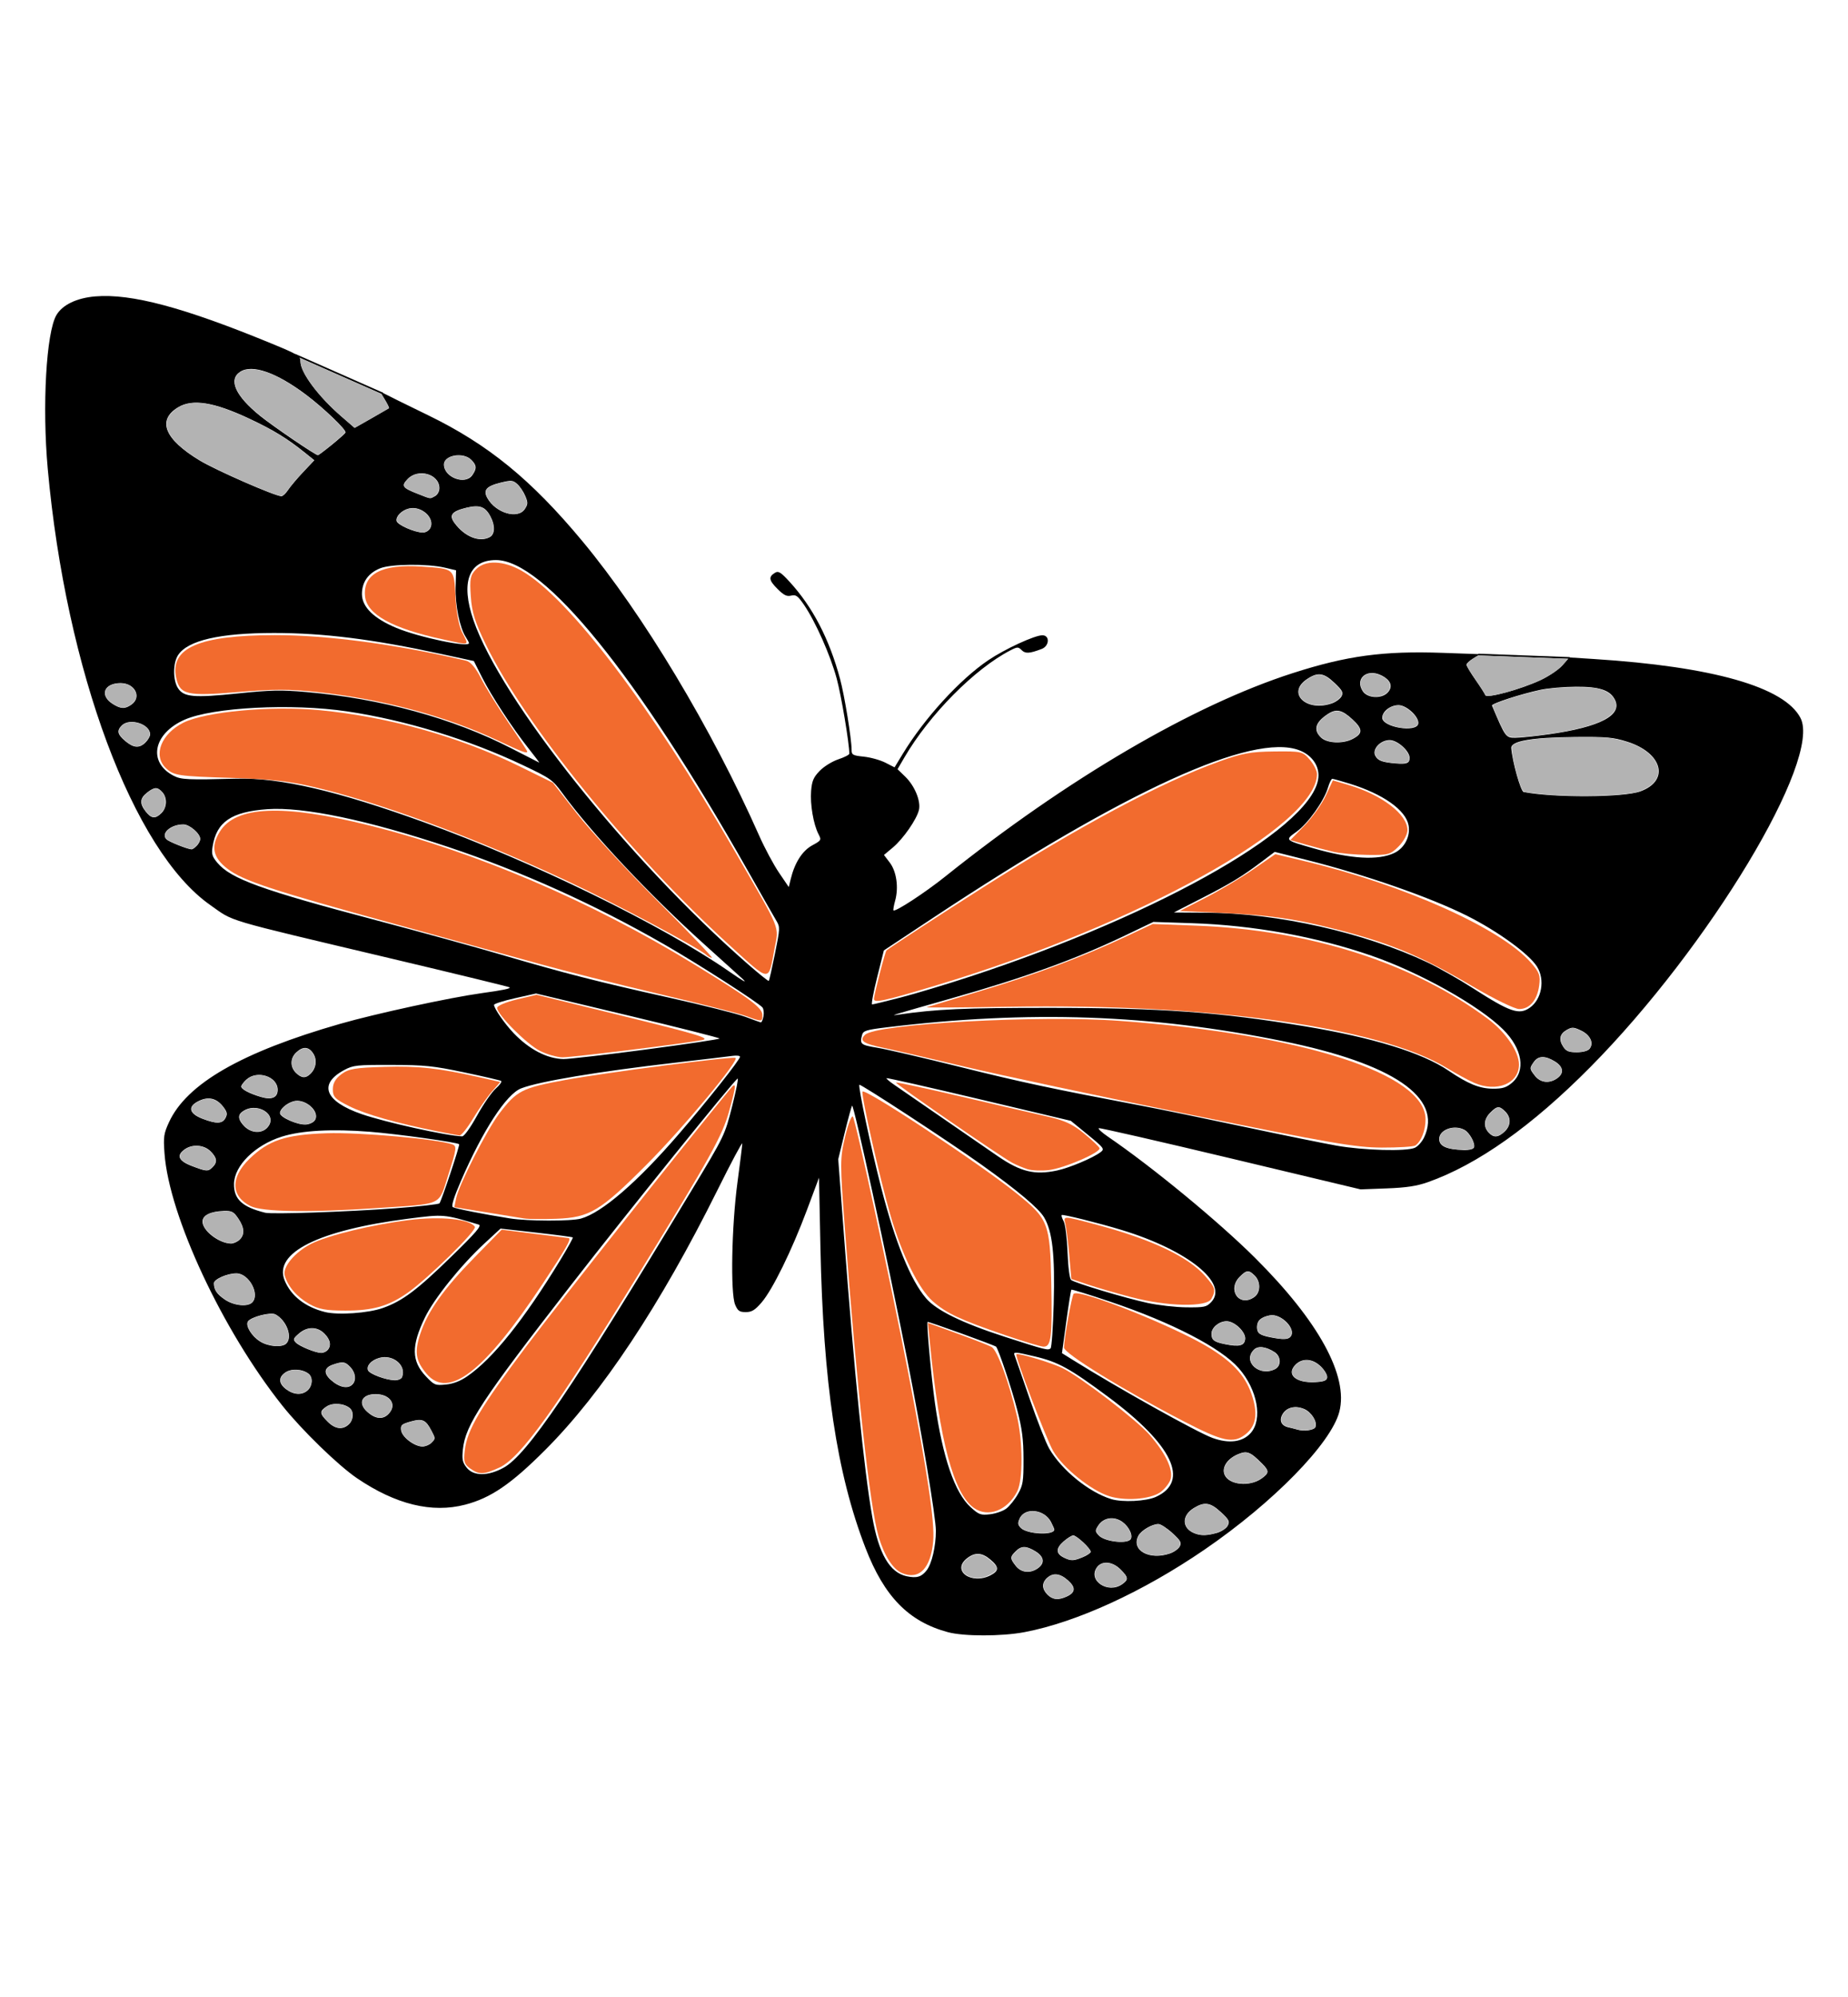 <?xml version="1.0" encoding="UTF-8" standalone="no"?>
<!-- Created with Inkscape (http://www.inkscape.org/) -->

<svg
   version="1.1"
   id="svg1"
   width="60mm"
   height="64.8mm"
   viewBox="0 0 226.772 244.913"
   sodipodi:docname="mariposa2.svg"
   inkscape:version="1.3.2 (1:1.3.2+202311252150+091e20ef0f)"
   xmlns:inkscape="http://www.inkscape.org/namespaces/inkscape"
   xmlns:sodipodi="http://sodipodi.sourceforge.net/DTD/sodipodi-0.dtd"
   xmlns="http://www.w3.org/2000/svg"
   xmlns:svg="http://www.w3.org/2000/svg"
   xmlns:inkstitch="http://inkstitch.org/namespace">
  <defs
     id="defs1" />
  <sodipodi:namedview
     id="namedview1"
     pagecolor="#ffffff"
     bordercolor="#666666"
     borderopacity="1.0"
     inkscape:showpageshadow="2"
     inkscape:pageopacity="0.0"
     inkscape:pagecheckerboard="0"
     inkscape:deskcolor="#d1d1d1"
     inkscape:zoom="2.2666667"
     inkscape:cx="165.22059"
     inkscape:cy="167.64706"
     inkscape:window-width="1848"
     inkscape:window-height="1016"
     inkscape:window-x="72"
     inkscape:window-y="27"
     inkscape:window-maximized="1"
     inkscape:current-layer="g1"
     inkscape:document-units="mm" />
  <g
     inkscape:groupmode="layer"
     inkscape:label="Image"
     id="g1">
    <path
       style="fill:#000000;stroke-width:0.21"
       d="m 116.314,200.169 c -4.807,-1.295 -7.801,-4.353 -10.108,-10.325 -3.535,-9.153 -5.188,-20.2 -5.531,-36.959 l -0.173,-8.449 -1.488,3.977 c -1.849,4.943 -4.209,9.751 -5.553,11.314 -0.818,0.951 -1.205,1.188 -1.944,1.188 -0.776,0 -0.983,-0.144 -1.306,-0.908 -0.591,-1.402 -0.433,-9.684 0.288,-15.022 0.322,-2.383 0.585,-4.518 0.586,-4.745 6.28e-4,-0.227 -1.373,2.351 -3.052,5.729 -6.989,14.062 -14.186,24.912 -21.136,31.862 -4.184,4.184 -6.672,5.882 -9.818,6.702 -4.076,1.062 -8.519,-0.023 -13.259,-3.236 -2.319,-1.572 -6.792,-5.918 -9.183,-8.922 -7.329,-9.208 -13.888,-23.24 -14.45,-30.913 -0.149,-2.036 -0.094,-2.424 0.546,-3.822 2.166,-4.731 8.907,-8.606 21.01,-12.078 4.342,-1.246 13.412,-3.212 17.343,-3.759 2.706,-0.377 3.597,-0.563 3.443,-0.717 -0.064,-0.064 -6.525,-1.635 -14.356,-3.491 C 26.995,112.573 28.822,113.112 25.786,110.984 16.343,104.366 8.104,82.254 5.86,57.506 5.163,49.817 5.671,40.793 6.922,38.645 c 0.734,-1.26 2.487,-2.103 4.775,-2.295 4.416,-0.37 10.864,1.354 21.609,5.776 3.294,1.356 3.563,1.523 3.564,2.205 0.002,1.358 2.168,4.268 5.011,6.731 l 1.637,1.419 2.055,-1.168 c 1.13,-0.643 2.101,-1.203 2.157,-1.246 0.056,-0.042 -0.182,-0.536 -0.529,-1.097 -0.565,-0.915 -0.576,-0.99 -0.102,-0.725 0.291,0.162 2.729,1.365 5.419,2.672 7.383,3.588 12.668,7.899 18.953,15.459 7.449,8.962 15.869,22.978 21.695,36.12 0.672,1.515 1.763,3.551 2.424,4.524 l 1.203,1.77 0.237,-0.978 c 0.484,-1.999 1.418,-3.466 2.629,-4.13 1.138,-0.624 1.157,-0.658 0.775,-1.395 -0.615,-1.186 -1.036,-3.659 -0.9,-5.295 0.102,-1.226 0.292,-1.668 1.057,-2.458 0.515,-0.532 1.538,-1.164 2.282,-1.411 0.742,-0.246 1.349,-0.557 1.349,-0.691 0,-1.26 -0.982,-7.108 -1.546,-9.205 -0.768,-2.856 -2.618,-7.02 -4.031,-9.074 -0.746,-1.084 -0.984,-1.253 -1.562,-1.108 -0.536,0.135 -0.898,-0.044 -1.687,-0.833 -1.051,-1.051 -1.112,-1.47 -0.289,-1.97 0.412,-0.25 0.706,-0.069 1.776,1.098 2.845,3.101 4.88,7.012 6.203,11.924 0.548,2.035 1.415,7.355 1.415,8.684 0,0.633 0.131,0.707 1.501,0.849 0.826,0.085 2.012,0.416 2.637,0.734 l 1.135,0.579 1.013,-1.667 c 2.645,-4.354 6.993,-9.112 10.482,-11.469 2.037,-1.377 5.681,-3.058 6.638,-3.063 0.943,-0.005 0.878,1.313 -0.082,1.678 -1.488,0.566 -2.002,0.596 -2.454,0.144 -0.415,-0.415 -0.524,-0.413 -1.368,0.02 -4.375,2.249 -9.955,7.88 -13.025,13.146 l -0.838,1.437 0.95,0.92 c 1.164,1.128 1.934,3.011 1.672,4.089 -0.281,1.158 -1.926,3.526 -3.184,4.582 l -1.105,0.927 0.71,0.931 c 0.833,1.092 1.111,3.052 0.663,4.675 -0.166,0.601 -0.259,1.136 -0.206,1.188 0.219,0.219 3.849,-2.15 6.317,-4.123 15.057,-12.037 30.433,-21.035 42.667,-24.969 6.658,-2.141 11.145,-2.748 18.421,-2.49 l 4.596,0.163 -0.842,0.512 c -0.463,0.282 -0.842,0.634 -0.842,0.783 0,0.149 0.496,0.98 1.103,1.846 0.607,0.866 1.15,1.715 1.207,1.888 0.143,0.428 4.25,-0.685 6.715,-1.819 1.049,-0.483 2.279,-1.307 2.748,-1.841 l 0.85,-0.968 2.981,0.19 c 14.634,0.931 23.418,3.434 25.383,7.235 2.636,5.098 -11.222,28.103 -25.791,42.815 -7.162,7.232 -13.861,11.972 -19.948,14.116 -1.356,0.477 -2.632,0.67 -5.031,0.76 l -3.214,0.12 -15.918,-3.799 c -8.755,-2.089 -16.043,-3.757 -16.195,-3.706 -0.153,0.051 0.345,0.517 1.105,1.035 5.439,3.709 13.601,10.431 18.074,14.885 7.796,7.763 11.472,14.479 10.326,18.863 -1.014,3.882 -8.105,11.128 -16.537,16.901 -7.566,5.18 -15.707,8.91 -22.091,10.121 -2.803,0.532 -7.447,0.533 -9.416,0.002 z m 14.57,-4.358 c 1.097,-0.5 1.154,-1.119 0.182,-1.988 -0.98,-0.876 -1.835,-0.978 -2.577,-0.307 -0.666,0.603 -0.648,1.357 0.048,2.053 0.632,0.632 1.332,0.704 2.347,0.242 z m 6.814,-1.515 c 0.814,-0.57 0.784,-0.842 -0.196,-1.822 -0.995,-0.995 -2.305,-1.103 -2.909,-0.24 -1.128,1.61 1.376,3.273 3.105,2.062 z m -23.987,-1.707 c 0.632,-0.804 1.132,-2.944 1.132,-4.847 0,-1.657 -1.722,-11.96 -3.502,-20.959 -2.522,-12.749 -6.573,-31.382 -6.777,-31.177 -0.074,0.074 -0.487,1.581 -0.918,3.349 l -0.784,3.215 0.677,9.022 c 1.291,17.203 2.481,29.058 3.501,34.858 0.792,4.508 2.137,6.82 4.223,7.262 1.23,0.261 1.81,0.089 2.45,-0.724 z m 7.853,0.598 c 1.05,-0.543 1.041,-1.019 -0.035,-1.924 -1.039,-0.874 -1.893,-0.917 -2.875,-0.144 -1.929,1.517 0.559,3.285 2.911,2.069 z m 5.793,-0.847 c 0.889,-0.623 0.777,-1.434 -0.287,-2.083 -1.15,-0.701 -1.742,-0.7 -2.445,0.003 -0.699,0.699 -0.697,0.867 0.02,1.779 0.667,0.847 1.759,0.969 2.712,0.301 z m 5.521,-1.367 c 0.533,-0.223 0.969,-0.522 0.969,-0.666 0,-0.389 -1.728,-2.004 -2.145,-2.004 -0.199,0 -0.749,0.346 -1.222,0.769 -0.949,0.848 -0.917,1.48 0.1,1.971 0.842,0.407 1.179,0.397 2.298,-0.071 z m 10.715,-0.463 c 0.487,-0.17 1.017,-0.554 1.178,-0.854 0.247,-0.461 0.106,-0.715 -0.914,-1.647 -0.663,-0.606 -1.432,-1.102 -1.709,-1.102 -0.769,0 -2.099,0.775 -2.447,1.426 -0.956,1.786 1.337,3.068 3.892,2.178 z m -4.809,-1.806 c 0.241,-0.628 -0.456,-1.779 -1.361,-2.247 -0.983,-0.508 -2.074,-0.249 -2.65,0.63 -0.404,0.616 -0.4,0.716 0.045,1.208 0.736,0.814 3.694,1.118 3.966,0.409 z m -9.408,-1.123 c 0,-0.079 -0.183,-0.497 -0.406,-0.929 -0.809,-1.564 -3.206,-1.83 -3.845,-0.427 -0.262,0.574 -0.235,0.786 0.146,1.167 0.781,0.781 4.105,0.934 4.105,0.189 z m 19.91,0.429 c 0.575,-0.16 1.189,-0.559 1.365,-0.888 0.282,-0.526 0.183,-0.725 -0.824,-1.665 -1.289,-1.202 -2.014,-1.315 -3.324,-0.516 -1.517,0.925 -1.49,2.47 0.053,3.095 0.787,0.319 1.51,0.312 2.731,-0.027 z m -25.817,-2.985 c 0.405,-0.3 1.051,-1.099 1.435,-1.777 0.63,-1.111 0.698,-1.536 0.692,-4.307 -0.006,-2.448 -0.167,-3.695 -0.794,-6.122 -0.632,-2.447 -2.241,-7.254 -2.564,-7.659 -0.123,-0.155 -8.333,-3.121 -8.414,-3.04 -0.148,0.148 0.453,6.757 0.907,9.974 0.939,6.642 2.433,10.993 4.38,12.752 1.013,0.915 1.229,0.994 2.368,0.866 0.689,-0.078 1.585,-0.386 1.99,-0.686 z m 18.377,-1.449 c 4.191,-1.903 2.043,-6.399 -5.86,-12.266 -4.726,-3.508 -6.128,-4.279 -9.021,-4.961 -2.366,-0.558 -2.638,-0.576 -2.478,-0.166 0.099,0.253 0.932,2.652 1.852,5.33 0.92,2.678 2.006,5.445 2.414,6.149 1.522,2.626 4.873,5.35 7.61,6.188 1.363,0.417 4.283,0.272 5.483,-0.273 z m 12.945,-2.235 c 0.962,-0.675 0.976,-0.945 0.095,-1.831 -1.465,-1.473 -1.859,-1.628 -2.964,-1.166 -1.345,0.562 -2.045,1.656 -1.636,2.554 0.557,1.221 3.046,1.466 4.505,0.443 z m -93.008,-1.331 c 2.892,-1.574 8.331,-9.587 23.017,-33.91 4.114,-6.813 4.137,-6.862 5.039,-10.405 0.498,-1.958 0.801,-3.496 0.674,-3.417 -0.535,0.331 -13.45,16.329 -20.409,25.283 -10.979,14.125 -12.996,17.187 -13.302,20.198 -0.124,1.219 -0.047,1.589 0.46,2.23 0.836,1.056 2.605,1.064 4.521,0.021 z m -8.864,-3.045 c 0.535,-0.535 0.534,-0.522 0.038,-1.482 -0.707,-1.367 -1.115,-1.551 -2.55,-1.149 -1.127,0.316 -1.261,0.437 -1.186,1.075 0.097,0.827 1.632,1.995 2.621,1.995 0.351,0 0.835,-0.198 1.077,-0.439 z m 100.553,-1.215 c 1.507,-1.686 0.832,-5.337 -1.47,-7.96 -2.184,-2.488 -8.193,-5.597 -15.728,-8.139 -2.585,-0.872 -4.747,-1.539 -4.804,-1.483 -0.057,0.057 -0.339,1.831 -0.628,3.943 l -0.526,3.84 1.277,0.797 c 5.613,3.503 15.343,8.934 17.207,9.605 2.015,0.725 3.677,0.511 4.672,-0.604 z m 7.95,-0.741 c 0.25,-0.653 -0.496,-1.838 -1.397,-2.216 -1.044,-0.439 -2.079,-0.217 -2.585,0.555 -0.528,0.805 -0.248,1.503 0.683,1.707 0.406,0.089 0.864,0.204 1.017,0.255 0.817,0.273 2.128,0.1 2.282,-0.301 z M 42.785,174.704 c 0.6,-0.543 0.669,-1.573 0.135,-2.017 -0.712,-0.591 -2.092,-0.69 -2.835,-0.203 -0.9,0.59 -0.883,0.868 0.115,1.866 0.917,0.917 1.825,1.042 2.585,0.354 z m 5.11,-1.561 c 0.745,-1.063 -0.174,-2.169 -1.802,-2.169 -1.689,0 -2.22,1.087 -1.051,2.152 1.115,1.014 2.149,1.021 2.852,0.017 z m -10.141,-2.631 c 0.6,-0.543 0.669,-1.573 0.135,-2.017 -0.712,-0.591 -2.092,-0.69 -2.835,-0.203 -0.915,0.6 -0.891,1.378 0.067,2.092 0.936,0.698 1.949,0.748 2.633,0.129 z m 5.486,-0.711 c 0.506,-0.506 0.403,-1.443 -0.234,-2.127 -0.647,-0.695 -0.945,-0.736 -2.183,-0.305 -1.048,0.365 -1.14,1.037 -0.251,1.845 1.025,0.932 2.09,1.167 2.669,0.587 z m 14.116,-1.025 c 3.133,-2.155 6.942,-6.917 11.421,-14.277 0.884,-1.453 1.564,-2.686 1.51,-2.74 -0.054,-0.054 -2.071,-0.32 -4.482,-0.591 l -4.384,-0.493 -1.987,1.836 c -2.877,2.658 -6.16,6.738 -7.281,9.052 -1.697,3.501 -1.668,5.366 0.115,7.24 1.021,1.074 1.139,1.122 2.433,0.998 0.92,-0.088 1.779,-0.419 2.657,-1.023 z m 105.505,0.172 c 0.051,-0.269 -0.284,-0.867 -0.744,-1.328 -1.009,-1.009 -2.28,-1.115 -3.134,-0.261 -1.193,1.193 0.009,2.275 2.39,2.151 1.072,-0.056 1.416,-0.186 1.488,-0.562 z m -113.517,-0.07 c 0.549,-1.431 -1.123,-2.824 -2.811,-2.343 -0.975,0.278 -1.591,0.957 -1.376,1.517 0.172,0.448 2.15,1.192 3.249,1.224 0.45,0.013 0.845,-0.155 0.938,-0.398 z M 156.504,167.891 c 0.743,-0.398 0.694,-1.555 -0.088,-2.061 -1.076,-0.696 -2.039,-0.811 -2.545,-0.305 -1.46,1.46 0.699,3.401 2.633,2.366 z M 40.166,165.609 c 0.528,-0.528 0.395,-1.307 -0.351,-2.053 -0.892,-0.892 -2.118,-0.894 -3.141,-0.004 -0.699,0.607 -0.739,0.727 -0.364,1.109 0.442,0.45 2.35,1.231 3.088,1.265 0.238,0.011 0.584,-0.131 0.769,-0.316 z m 89.136,-5.717 c 0.165,-5.975 -0.151,-8.84 -1.169,-10.577 -0.659,-1.125 -3.24,-3.297 -7.7,-6.481 -3.814,-2.723 -14.839,-9.934 -14.977,-9.796 -0.183,0.183 1.423,7.75 2.689,12.673 1.712,6.658 3.6,11.299 5.5,13.519 1.269,1.483 4.445,3.033 9.681,4.725 4.946,1.598 5.275,1.681 5.592,1.409 0.132,-0.113 0.305,-2.575 0.385,-5.471 z m -94.166,4.879 c 0.795,-0.795 0.029,-2.844 -1.335,-3.574 -0.593,-0.317 -3.038,0.315 -3.384,0.875 -0.32,0.518 0.441,1.771 1.481,2.437 1.012,0.648 2.715,0.786 3.238,0.262 z m 117.662,-0.535 c 0.1,-0.862 -1.287,-2.203 -2.28,-2.203 -0.917,0 -1.857,0.778 -1.857,1.536 0,0.774 0.308,1.011 1.667,1.286 1.749,0.353 2.375,0.196 2.47,-0.619 z m 5.578,-0.317 c 0.74,-0.918 -1.186,-2.88 -2.558,-2.605 -1.093,0.219 -1.568,0.654 -1.568,1.435 0,0.757 0.317,0.997 1.667,1.262 1.561,0.306 2.156,0.284 2.458,-0.091 z M 46.98,160.414 c 2.402,-0.851 4.189,-2.191 8.417,-6.315 3.026,-2.951 3.748,-3.793 3.354,-3.911 -4.307,-1.293 -4.27,-1.29 -8.672,-0.725 -11.018,1.414 -16.554,4.185 -15.148,7.58 0.786,1.898 2.517,3.252 4.939,3.863 1.596,0.403 5.308,0.146 7.111,-0.493 z m 101.659,-0.735 c 2.159,-2.298 -2.889,-6.362 -10.957,-8.821 -2.782,-0.848 -7.275,-1.968 -7.398,-1.844 -0.062,0.062 0.045,0.407 0.24,0.766 0.198,0.366 0.408,2.033 0.477,3.792 0.073,1.854 0.253,3.247 0.441,3.402 0.445,0.369 6.542,2.2 9.394,2.821 1.307,0.284 3.454,0.527 4.772,0.538 2.187,0.019 2.452,-0.038 3.032,-0.655 z m -117.695,0.061 c 1,-1 -0.393,-3.577 -1.934,-3.577 -1.129,0 -2.761,0.721 -2.761,1.221 0,0.797 0.361,1.33 1.358,2.007 1.087,0.739 2.772,0.915 3.337,0.349 z m 122.964,-0.659 c 0.79,-0.554 0.822,-1.88 0.062,-2.639 -0.724,-0.724 -0.998,-0.705 -1.829,0.127 -1.608,1.608 -0.068,3.798 1.767,2.512 z M 29.37,152.067 c 0.688,-0.623 0.643,-1.496 -0.136,-2.64 -0.561,-0.824 -0.792,-0.945 -1.747,-0.916 -1.663,0.051 -2.637,0.533 -2.637,1.305 0,1.102 1.991,2.648 3.471,2.697 0.295,0.01 0.767,-0.19 1.048,-0.445 z m 41.923,-2.621 c 2.582,-0.717 6.974,-4.516 12.077,-10.448 3.532,-4.105 7.438,-9.039 7.438,-9.396 0,-0.129 -0.409,-0.178 -0.908,-0.108 -0.5,0.07 -3.675,0.445 -7.057,0.835 -9.419,1.084 -16.676,2.293 -18.886,3.147 -1.818,0.702 -4.701,5.126 -7.386,11.334 -0.893,2.065 -1.214,3.102 -1.002,3.234 0.301,0.186 3.807,0.878 7.011,1.384 2.187,0.345 7.498,0.357 8.713,0.019 z M 48.443,148.188 c 2.908,-0.215 5.375,-0.49 5.484,-0.61 0.24,-0.267 2.53,-7.134 2.417,-7.248 -0.236,-0.236 -7.566,-1.259 -10.951,-1.529 -4.654,-0.371 -8.401,-0.163 -10.815,0.598 -3.282,1.035 -5.832,3.555 -5.863,5.793 -0.026,1.883 1.012,2.843 3.822,3.537 0.847,0.209 9.95,-0.101 15.907,-0.541 z m 81.268,-4.636 c 1.53,-0.324 4.437,-1.551 5.36,-2.262 0.494,-0.38 0.399,-0.507 -1.571,-2.118 l -2.096,-1.713 -11.261,-2.666 c -6.194,-1.466 -11.306,-2.622 -11.36,-2.568 -0.054,0.054 0.376,0.422 0.955,0.817 0.579,0.395 3.191,2.195 5.804,4 2.613,1.805 5.717,3.943 6.898,4.752 2.812,1.926 4.52,2.339 7.272,1.757 z M 26.089,143.147 c 0.616,-0.616 0.548,-1.154 -0.247,-1.949 -0.802,-0.802 -2.217,-0.914 -3.165,-0.251 -1.066,0.746 -0.788,1.418 0.846,2.046 1.803,0.693 2.014,0.706 2.565,0.154 z m 147.533,-2.383 c 0.37,-0.169 0.879,-0.739 1.131,-1.267 2.326,-4.878 -3.807,-9.065 -17.289,-11.803 -16.284,-3.307 -31.135,-3.825 -48.681,-1.699 -2.499,0.303 -2.858,0.415 -2.997,0.932 -0.303,1.127 -0.175,1.235 1.861,1.568 1.114,0.182 5.736,1.255 10.271,2.384 7.514,1.87 11.092,2.633 22.358,4.766 2.075,0.393 7.609,1.531 12.297,2.529 4.688,0.998 9.845,2.048 11.459,2.333 3.294,0.582 8.567,0.723 9.59,0.257 z m 7.257,-0.043 c 0.177,-0.497 -0.545,-1.817 -1.181,-2.158 -1.266,-0.678 -3.09,-0.018 -3.09,1.119 0,0.886 0.906,1.298 2.981,1.356 0.705,0.02 1.214,-0.106 1.289,-0.317 z M 58.528,136.844 c 0.769,-1.392 1.804,-2.892 2.3,-3.332 0.497,-0.44 0.797,-0.866 0.666,-0.946 -0.13,-0.08 -2.171,-0.552 -4.536,-1.049 -3.816,-0.801 -4.818,-0.904 -8.911,-0.915 -4.268,-0.012 -4.699,0.035 -5.795,0.62 -3.233,1.727 -2.395,3.854 2.132,5.416 2.908,1.003 10.414,2.662 12.327,2.724 0.246,0.008 0.998,-1.035 1.817,-2.518 z m 126.097,1.942 c 0.795,-0.747 0.83,-1.725 0.088,-2.467 -0.724,-0.724 -0.998,-0.705 -1.829,0.127 -0.797,0.796 -0.88,1.71 -0.223,2.436 0.609,0.673 1.175,0.645 1.965,-0.097 z M 32.806,138.287 c 1.434,-1.584 -1.389,-3.295 -3.134,-1.899 -0.532,0.425 -0.421,1.003 0.337,1.761 0.836,0.836 2.109,0.899 2.797,0.138 z m 5.838,-0.901 c 0.678,-1.082 -1.24,-2.75 -2.663,-2.316 -0.843,0.257 -1.628,0.954 -1.628,1.444 0,0.518 2.17,1.471 3.186,1.399 0.446,-0.031 0.943,-0.269 1.105,-0.528 z m -10.98,-0.263 c 0.259,-0.483 0.216,-0.731 -0.228,-1.328 -0.818,-1.099 -1.815,-1.357 -3.021,-0.782 -1.423,0.679 -1.25,1.548 0.435,2.193 1.704,0.651 2.432,0.63 2.813,-0.083 z m 6.409,-3.468 c 0,-1.65 -2.542,-2.464 -3.86,-1.237 -0.336,0.313 -0.612,0.686 -0.612,0.829 0,0.332 0.957,0.844 2.376,1.272 1.355,0.408 2.096,0.103 2.096,-0.863 z M 185.52,132.809 c 1.744,-1.467 1.301,-4.193 -1.063,-6.549 -2.928,-2.917 -10.214,-7 -16.154,-9.052 -6.789,-2.345 -14.49,-3.739 -22.019,-3.987 l -4.751,-0.156 -3.493,1.673 c -6.015,2.881 -12.315,5.159 -21.283,7.697 -2.974,0.841 -5.847,1.664 -6.385,1.828 -0.861,0.262 -0.878,0.283 -0.14,0.175 4.643,-0.682 8.053,-0.835 18.585,-0.832 13.668,0.003 20.807,0.518 31.302,2.259 8.376,1.389 14.404,3.249 17.628,5.439 2.413,1.639 3.821,2.208 5.477,2.215 1.149,0.005 1.62,-0.141 2.296,-0.709 z m 5.558,-0.558 c 0.889,-0.623 0.777,-1.434 -0.287,-2.083 -1.187,-0.724 -2.032,-0.702 -2.569,0.065 -0.554,0.79 -0.55,0.834 0.144,1.717 0.667,0.847 1.759,0.969 2.712,0.301 z M 38.106,131.688 c 0.699,-0.699 0.832,-1.722 0.324,-2.498 -0.554,-0.845 -1.251,-0.888 -2.068,-0.127 -0.763,0.711 -0.785,1.772 -0.053,2.504 0.673,0.673 1.208,0.709 1.796,0.12 z m 41.174,-2.977 c 4.957,-0.655 9.013,-1.261 9.013,-1.347 0,-0.086 -5.066,-1.363 -11.258,-2.838 l -11.258,-2.683 -2.577,0.578 c -1.417,0.318 -2.577,0.685 -2.577,0.816 0,0.435 1.312,2.325 2.41,3.472 1.914,1.999 4.108,3.138 6.114,3.174 0.615,0.011 5.174,-0.516 10.131,-1.171 z m 115.771,-0.074 c 0.572,-0.689 0.105,-1.708 -1.028,-2.246 -0.917,-0.435 -1.12,-0.446 -1.748,-0.093 -0.884,0.496 -1.034,1.182 -0.452,2.07 0.363,0.553 0.683,0.685 1.666,0.685 0.736,0 1.353,-0.164 1.562,-0.416 z M 93.685,124.651 c 0.081,-0.423 0.026,-0.915 -0.122,-1.095 -0.488,-0.59 -7.966,-5.39 -12.037,-7.727 -8.598,-4.935 -17.457,-8.93 -26.491,-11.947 -9.868,-3.295 -17.821,-4.957 -22.219,-4.643 -4.423,0.316 -6.243,1.554 -6.727,4.577 -0.148,0.927 -0.059,1.232 0.588,2 1.656,1.969 5.447,3.34 19.414,7.026 5.303,1.399 12.204,3.297 15.336,4.216 7.866,2.309 11.817,3.321 20.651,5.287 4.191,0.933 8.404,1.991 9.363,2.353 0.958,0.361 1.822,0.671 1.92,0.689 0.097,0.018 0.243,-0.314 0.325,-0.737 z m 94.041,-1.065 c 1.465,-1.026 1.89,-3.41 0.895,-5.02 -0.957,-1.549 -4.79,-4.34 -8.569,-6.24 -4.516,-2.27 -12.527,-5.059 -19.756,-6.876 l -3.875,-0.974 -1.575,1.188 c -2.422,1.826 -3.806,2.668 -7.444,4.528 l -3.354,1.714 4.052,0.027 c 8.677,0.057 19.313,2.447 26.995,6.065 1.397,0.658 3.951,2.103 5.674,3.212 4.542,2.92 5.643,3.297 6.956,2.378 z m -77.176,-1.259 c 1.823,-0.471 5.641,-1.62 8.484,-2.554 23.911,-7.853 42.767,-18.742 42.759,-24.695 -0.001,-1.326 -0.916,-2.514 -2.358,-3.065 -5.738,-2.191 -21.387,4.965 -44.921,20.541 l -6.052,4.006 -0.83,3.312 c -0.456,1.821 -0.732,3.312 -0.613,3.312 0.119,0 1.708,-0.385 3.53,-0.856 z m -19.473,-2.318 c -0.225,-0.209 -2.296,-2.077 -4.601,-4.152 -6.738,-6.063 -13.863,-13.644 -17.467,-18.586 -1.192,-1.634 -1.44,-1.811 -4.751,-3.387 -6.675,-3.176 -14.5,-5.574 -21.66,-6.637 -6.785,-1.008 -16.492,-0.51 -19.958,1.023 -3.849,1.703 -4.528,5.219 -1.328,6.874 0.916,0.474 1.703,0.51 7.731,0.353 5.322,-0.138 12.414,1.514 23.057,5.372 13.217,4.791 29.149,12.574 37.31,18.228 1.868,1.294 2.383,1.576 1.667,0.912 z m 4.019,-3.044 c 0.628,-3.089 0.636,-3.277 0.182,-4.031 -0.262,-0.435 -1.866,-3.243 -3.563,-6.24 C 78.156,82.752 66.735,68.681 60.863,68.686 c -3.341,0.003 -4.364,2.726 -2.767,7.368 3.36,9.767 19.01,29.375 33.661,42.175 1.367,1.195 2.53,2.128 2.584,2.074 0.054,-0.054 0.394,-1.556 0.756,-3.338 z M 171.102,104.606 c 1.249,-0.593 1.998,-2.048 1.746,-3.393 -0.352,-1.877 -3.138,-3.842 -7.239,-5.107 -1.054,-0.325 -2.009,-0.591 -2.122,-0.591 -0.113,0 -0.353,0.491 -0.533,1.091 -0.494,1.648 -2.447,4.385 -3.845,5.39 -1.454,1.044 -1.475,1.022 1.997,2.021 4.648,1.337 8.003,1.535 9.995,0.59 z M 24.132,103.74 c 0.242,-0.242 0.439,-0.625 0.439,-0.851 0,-0.657 -1.307,-1.784 -2.07,-1.784 -1.563,0 -2.817,1.119 -2.062,1.841 0.313,0.299 2.532,1.183 3.065,1.22 0.104,0.007 0.387,-0.184 0.629,-0.426 z m -4.312,-4.032 c 0.679,-0.679 0.724,-1.87 0.096,-2.563 -0.595,-0.658 -0.97,-0.644 -1.875,0.068 -0.887,0.698 -0.93,1.335 -0.157,2.318 0.693,0.881 1.187,0.927 1.936,0.177 z M 201.286,97.055 c 3.633,-1.31 2.725,-4.727 -1.618,-6.093 -1.712,-0.539 -2.524,-0.611 -6.431,-0.574 -5.294,0.05 -7.848,0.495 -7.784,1.356 0.122,1.637 1.159,5.317 1.517,5.386 3.727,0.721 12.232,0.677 14.316,-0.074 z m -28.311,-4.106 c 0,-0.848 -1.496,-2.184 -2.445,-2.184 -1.151,0 -2.188,1.133 -1.763,1.927 0.322,0.602 0.855,0.799 2.531,0.938 1.328,0.11 1.677,-0.032 1.677,-0.68 z M 64.877,91.812 C 62.888,89.304 60.301,85.352 59.144,83.053 L 58.146,81.07 54.145,80.205 C 45.715,78.381 39.718,77.629 33.623,77.629 c -6.651,0 -10.588,0.908 -11.772,2.716 -0.642,0.979 -0.645,3.085 -0.006,4.06 0.715,1.091 1.932,1.197 7.325,0.64 4.038,-0.417 5.318,-0.444 8.397,-0.177 9.157,0.794 18.067,3.237 25.153,6.896 1.845,0.953 3.396,1.746 3.448,1.763 0.052,0.017 -0.529,-0.755 -1.291,-1.715 z M 17.864,91.044 c 0.307,-0.307 0.559,-0.748 0.559,-0.978 0,-1.273 -2.506,-2.065 -3.474,-1.098 -0.644,0.644 -0.543,1.101 0.421,1.912 1.032,0.868 1.743,0.915 2.494,0.165 z M 165.968,90.635 c 1.294,-0.669 1.289,-1.214 -0.021,-2.424 -1.278,-1.18 -1.984,-1.324 -3.041,-0.62 -1.523,1.014 -1.776,1.953 -0.778,2.883 0.739,0.689 2.663,0.769 3.84,0.161 z M 190.023,90.059 c 6.388,-0.905 9.152,-2.368 8.12,-4.296 -0.609,-1.138 -1.904,-1.557 -4.767,-1.541 -1.46,0.008 -3.41,0.177 -4.332,0.375 -2.452,0.526 -6.057,1.699 -5.956,1.937 1.652,3.905 1.686,3.951 2.874,3.945 0.619,-0.003 2.446,-0.192 4.06,-0.421 z m -15.987,-1.298 c 0.152,-0.802 -1.412,-2.282 -2.412,-2.282 -1.006,0 -2.004,0.77 -2.004,1.547 0,1.162 4.202,1.861 4.415,0.734 z M 16.125,86.416 c 1.302,-0.912 0.434,-2.639 -1.325,-2.639 -2.07,0 -2.623,1.532 -0.93,2.578 0.973,0.601 1.465,0.614 2.255,0.061 z M 163.437,86.263 c 0.487,-0.17 1.019,-0.557 1.181,-0.861 0.25,-0.468 0.119,-0.72 -0.856,-1.647 -1.328,-1.263 -2.048,-1.36 -3.392,-0.458 -2.523,1.695 -0.076,4.062 3.067,2.966 z m 6.865,-1.348 c 0.674,-0.745 0.349,-1.543 -0.865,-2.118 -1.751,-0.831 -3.198,0.462 -2.208,1.972 0.577,0.881 2.333,0.964 3.073,0.146 z M 57.55,78.877 c 0,-0.082 -0.182,-0.428 -0.405,-0.769 -0.725,-1.107 -1.293,-3.9 -1.236,-6.069 l 0.055,-2.096 -1.373,-0.323 c -2.137,-0.502 -6.603,-0.46 -7.939,0.075 -1.455,0.582 -2.238,1.686 -2.238,3.155 0,1.58 1.443,2.998 4.232,4.159 2.775,1.155 8.904,2.44 8.904,1.866 z m 2.534,-12.996 c 0.653,-0.349 0.702,-1.384 0.118,-2.511 -0.638,-1.234 -1.332,-1.496 -2.941,-1.11 -1.837,0.441 -2.205,0.914 -1.477,1.897 1.235,1.667 3.048,2.394 4.3,1.724 z m -7.293,-1.092 c 0.654,-1.221 -1.068,-2.813 -2.622,-2.423 -0.889,0.223 -1.613,0.958 -1.504,1.525 0.092,0.476 2.177,1.4 3.216,1.425 0.34,0.008 0.75,-0.229 0.91,-0.528 z m 11.615,-2.365 c 0.387,-0.591 0.393,-0.785 0.045,-1.607 -0.217,-0.514 -0.658,-1.169 -0.979,-1.455 -0.523,-0.466 -0.73,-0.485 -1.981,-0.185 -1.812,0.435 -2.24,0.922 -1.683,1.913 1.036,1.846 3.748,2.632 4.599,1.334 z M 53.376,60.85 c 0.31,-0.166 0.541,-0.583 0.541,-0.978 0,-1.746 -2.619,-2.485 -3.916,-1.104 -0.788,0.839 -0.63,1.062 1.284,1.809 1.665,0.65 1.442,0.621 2.091,0.273 z M 35.351,60.091 c 0.277,-0.423 1.114,-1.416 1.862,-2.207 l 1.359,-1.438 -1.201,-0.964 c -2.136,-1.715 -3.834,-2.753 -6.738,-4.118 -4.384,-2.062 -7.021,-2.483 -8.792,-1.404 -2.599,1.585 -1.646,3.915 2.666,6.514 2.02,1.218 9.252,4.38 10.024,4.383 0.174,8.38e-4 0.543,-0.344 0.82,-0.767 z m 22.603,-1.809 c 0.575,-0.821 0.549,-1.221 -0.124,-1.894 -0.988,-0.988 -3.354,-0.578 -3.354,0.581 0,1.579 2.603,2.561 3.478,1.313 z M 40.73,54.541 c 0.873,-0.709 1.624,-1.382 1.667,-1.495 0.124,-0.325 -2.675,-3.007 -4.83,-4.627 -3.652,-2.746 -6.629,-3.783 -8.098,-2.821 -1.48,0.97 -0.578,2.96 2.448,5.404 1.595,1.288 6.798,4.827 7.097,4.827 0.07,0 0.843,-0.58 1.716,-1.289 z"
       id="path1"
       sodipodi:nodetypes="csscssssscsssssssssssssssscscsssssssscssssssssssssssssscssssssscssscsssssscsssssscssssscsssssssccsssssssssssssscsssssssscsssccssssssssssssssssssssssssssssssssssssssssssssssssssssssssssssssssssssssscssssssssssssssssssssssssssssscssscsssscsssssssssssssssssscsssssssssssssssssssssssssssssssssssssssscsssssssssssssssssssssssssssssssssssssscsssssssssssssssssssssssssssssssssssssssssssssssssssssssssssssssscsssssssssssssssssssssscsssssssssssssssssssssssssssscsscssssssssscsssssssssssssssssssssssssssssssssssssssssssssssssssssscsssssssssssssssssssssssssssssssssssssssssssssssscsssssssssssssssssssssssssssscsssscssssssssssss" />
    <path
       style="fill:#f26b2e;fill-opacity:1;stroke-width:0.399;stroke-linejoin:bevel;stroke-miterlimit:0"
       d="M 89.476,115.877 C 77.361,104.861 64.422,88.902 59.623,79.055 c -1.34,-2.749 -1.717,-3.955 -1.851,-5.918 -0.147,-2.147 -0.066,-2.574 0.621,-3.298 1.131,-1.192 3.403,-1.116 5.662,0.188 5.777,3.335 15.787,16.503 26.078,34.305 5.834,10.091 5.444,9.14 4.912,12.001 -0.781,4.194 -0.422,4.224 -5.568,-0.455 z"
       id="path2" />
    <path
       style="fill:#f26b2e;fill-opacity:1;stroke-width:0.399;stroke-linejoin:bevel;stroke-miterlimit:0"
       d="m 54.344,78.414 c -6.229,-1.349 -9.335,-3.068 -9.55,-5.288 -0.267,-2.75 2.09,-3.983 6.961,-3.641 4.058,0.285 3.953,0.191 4.138,3.709 0.095,1.811 0.411,3.54 0.785,4.288 0.891,1.786 1.145,1.684 -2.333,0.931 z"
       id="path3" />
    <path
       style="fill:#f26b2e;fill-opacity:1;stroke-width:0.399;stroke-linejoin:bevel;stroke-miterlimit:0"
       d="m 61.05,90.799 c -6.376,-2.993 -14.081,-5.054 -22.179,-5.931 -3.332,-0.361 -5.327,-0.359 -9.727,0.011 -6.207,0.521 -7.066,0.322 -7.519,-1.74 -0.806,-3.671 2.791,-5.234 12.078,-5.248 6.439,-0.01 14.978,1.13 23.504,3.139 0.537,0.126 1.174,0.878 1.805,2.131 0.537,1.065 2.036,3.493 3.332,5.395 1.296,1.903 2.356,3.526 2.356,3.607 0,0.293 -0.609,0.065 -3.652,-1.363 z"
       id="path4" />
    <path
       style="fill:#f26b2e;fill-opacity:1;stroke-width:0.399;stroke-linejoin:bevel;stroke-miterlimit:0"
       d="m 86.692,117.125 c -0.886,-0.851 -11.346,-6.402 -17.26,-9.159 -11.481,-5.353 -22.801,-9.539 -30.993,-11.462 -2.952,-0.693 -5.304,-0.955 -9.802,-1.094 -6.872,-0.212 -7.356,-0.285 -8.332,-1.261 -1.541,-1.541 -0.515,-4.145 2.171,-5.505 2.703,-1.369 10.823,-2.117 16.774,-1.546 8.416,0.807 17.135,3.259 24.528,6.897 l 4.069,2.002 2.959,3.793 c 1.628,2.086 6.086,6.915 9.909,10.732 3.822,3.817 6.81,6.94 6.64,6.94 -0.17,0 -0.468,-0.152 -0.661,-0.338 z"
       id="path5" />
    <path
       style="fill:#f26b2e;fill-opacity:1;stroke-width:0.399;stroke-linejoin:bevel;stroke-miterlimit:0"
       d="m 91.519,124.602 c -0.814,-0.298 -5.641,-1.523 -10.727,-2.721 -5.086,-1.199 -11.661,-2.851 -14.611,-3.671 -2.95,-0.82 -10.857,-3 -17.57,-4.845 -15.2,-4.176 -18.766,-5.349 -20.679,-6.804 -1.807,-1.375 -2.092,-2.731 -0.96,-4.565 1.952,-3.161 7.727,-3.405 18.31,-0.774 13.1,3.257 27.27,9.316 39.96,17.086 6.829,4.181 8.311,5.285 8.311,6.184 0,0.841 -0.032,0.843 -2.034,0.109 z"
       id="path6" />
    <path
       style="fill:#f26b2e;fill-opacity:1;stroke-width:0.399;stroke-linejoin:bevel;stroke-miterlimit:0"
       d="m 66.277,128.892 c -1.608,-0.796 -5.274,-4.47 -5.274,-5.285 0,-0.254 1.067,-0.709 2.416,-1.032 l 2.416,-0.578 10.808,2.655 c 9.048,2.223 10.597,2.696 9.513,2.908 -2.168,0.424 -15.848,2.109 -17.119,2.109 -0.655,-1.6e-4 -1.897,-0.35 -2.76,-0.777 z"
       id="path7" />
    <path
       style="fill:#f26b2e;fill-opacity:1;stroke-width:0.399;stroke-linejoin:bevel;stroke-miterlimit:0"
       d="m 64.331,149.435 c -0.509,-0.085 -2.647,-0.432 -4.751,-0.77 l -3.826,-0.615 0.215,-1.076 c 0.33,-1.652 3.766,-8.394 5.316,-10.43 2.121,-2.787 2.784,-3.124 8.061,-4.093 4.951,-0.909 20.344,-2.903 20.903,-2.708 0.577,0.202 -6.379,8.55 -10.91,13.095 -5.668,5.684 -6.992,6.48 -11.041,6.634 -1.672,0.064 -3.457,0.046 -3.965,-0.039 z"
       id="path8" />
    <path
       style="fill:#f26b2e;fill-opacity:1;stroke-width:0.399;stroke-linejoin:bevel;stroke-miterlimit:0"
       d="m 53.604,138.734 c -4.981,-1.002 -8.759,-2.079 -10.727,-3.058 -1.764,-0.877 -2.034,-1.155 -2.034,-2.082 0,-0.742 0.319,-1.308 1.043,-1.849 0.89,-0.666 1.667,-0.798 5.302,-0.905 4.169,-0.122 6.649,0.151 11.698,1.289 l 2.507,0.565 -1.027,1.176 c -0.565,0.647 -1.604,2.13 -2.308,3.297 -0.704,1.167 -1.453,2.106 -1.665,2.087 -0.211,-0.019 -1.466,-0.252 -2.789,-0.518 z"
       id="path9" />
    <path
       style="fill:#f26b2e;fill-opacity:1;stroke-width:0.399;stroke-linejoin:bevel;stroke-miterlimit:0"
       d="m 30.747,147.917 c -2.42,-1.193 -2.486,-3.505 -0.166,-5.766 2.369,-2.308 4.442,-3 9.496,-3.169 4.05,-0.135 13.704,0.721 15.439,1.369 0.557,0.208 0.511,0.562 -0.475,3.638 -1.277,3.984 -0.482,3.608 -8.835,4.175 -8.287,0.562 -14.004,0.471 -15.459,-0.246 z"
       id="path10" />
    <path
       style="fill:#f26b2e;fill-opacity:1;stroke-width:0.399;stroke-linejoin:bevel;stroke-miterlimit:0"
       d="m 37.918,159.902 c -1.508,-0.862 -2.589,-2.122 -2.975,-3.466 -0.296,-1.03 1.228,-2.866 3.226,-3.885 2.027,-1.034 7.435,-2.35 12.011,-2.923 3.907,-0.489 7.508,-0.119 8.095,0.831 0.269,0.436 -5.776,6.357 -8.274,8.104 -2.326,1.627 -4.261,2.177 -7.633,2.171 -2.425,-0.004 -3.284,-0.166 -4.45,-0.832 z"
       id="path11" />
    <path
       style="fill:#f26b2e;fill-opacity:1;stroke-width:0.399;stroke-linejoin:bevel;stroke-miterlimit:0"
       d="m 52.343,168.48 c -1.338,-1.59 -1.507,-2.643 -0.78,-4.866 0.903,-2.762 2.858,-5.52 6.665,-9.406 l 3.329,-3.398 4.069,0.508 c 2.238,0.28 4.111,0.516 4.161,0.526 0.361,0.069 -0.307,1.24 -3.194,5.599 -7.153,10.796 -11.572,14.218 -14.25,11.036 z"
       id="path12" />
    <path
       style="fill:#f26b2e;fill-opacity:1;stroke-width:0.399;stroke-linejoin:bevel;stroke-miterlimit:0"
       d="m 57.713,180.11 c -0.741,-0.519 -0.839,-0.835 -0.683,-2.216 0.286,-2.536 1.892,-5.247 7.613,-12.849 4.068,-5.406 18.958,-24.195 24.925,-31.454 0.831,-1.011 0.815,-0.596 -0.11,2.739 -0.818,2.953 -2.316,5.645 -11.009,19.787 -10.27,16.708 -14.579,22.692 -17.2,23.882 -1.903,0.864 -2.439,0.881 -3.537,0.111 z"
       id="path13" />
    <path
       style="fill:#f26b2e;fill-opacity:1;stroke-width:0.399;stroke-linejoin:bevel;stroke-miterlimit:0"
       d="m 110.707,192.934 c -1.121,-0.463 -2.18,-2.097 -2.882,-4.451 -1.082,-3.627 -2.679,-18.184 -4.151,-37.838 -0.602,-8.043 -0.601,-8.559 0.027,-11.224 0.362,-1.536 0.792,-2.652 0.955,-2.481 0.324,0.34 4.727,20.696 6.788,31.383 2.368,12.279 3.273,18.365 3.072,20.678 -0.289,3.331 -1.711,4.798 -3.81,3.932 z"
       id="path14" />
    <path
       style="fill:#f26b2e;fill-opacity:1;stroke-width:0.399;stroke-linejoin:bevel;stroke-miterlimit:0"
       d="m 119.522,184.943 c -2.505,-1.755 -4.223,-8.207 -5.43,-20.401 l -0.228,-2.302 3.568,1.292 c 1.962,0.71 3.87,1.453 4.239,1.651 0.705,0.377 2.151,4.314 3.125,8.505 0.729,3.14 0.741,7.844 0.022,9.233 -1.205,2.331 -3.568,3.233 -5.295,2.023 z"
       id="path15" />
    <path
       style="fill:#f26b2e;fill-opacity:1;stroke-width:0.399;stroke-linejoin:bevel;stroke-miterlimit:0"
       d="m 136.092,183.484 c -2.224,-0.71 -5.644,-3.463 -6.845,-5.512 -0.853,-1.455 -4.749,-11.7 -4.523,-11.892 0.213,-0.181 4.301,1.048 5.634,1.694 2.175,1.054 9.159,6.404 10.735,8.224 2.08,2.401 2.996,4.473 2.479,5.608 -0.231,0.506 -0.801,1.163 -1.268,1.46 -1.301,0.826 -4.302,1.029 -6.213,0.419 z"
       id="path16" />
    <path
       style="fill:#f26b2e;fill-opacity:1;stroke-width:0.399;stroke-linejoin:bevel;stroke-miterlimit:0"
       d="m 145.237,174.302 c -7.46,-3.869 -14.696,-8.328 -14.674,-9.044 0.038,-1.234 0.961,-6.361 1.186,-6.586 0.669,-0.669 12.566,4.082 16.746,6.687 3.03,1.888 4.476,3.564 5.225,6.052 0.637,2.115 0.363,3.517 -0.875,4.491 -1.495,1.176 -2.771,0.908 -7.607,-1.6 z"
       id="path17" />
    <path
       style="fill:#f26b2e;fill-opacity:1;stroke-width:0.399;stroke-linejoin:bevel;stroke-miterlimit:0"
       d="m 138.866,159.095 c -1.831,-0.478 -4.245,-1.178 -5.364,-1.554 l -2.034,-0.684 -0.264,-2.959 c -0.145,-1.628 -0.357,-3.334 -0.469,-3.791 -0.253,-1.026 -0.383,-1.03 3.878,0.106 6.702,1.787 11.192,3.911 13.272,6.281 1.261,1.437 1.341,1.726 0.771,2.792 -0.564,1.054 -5.385,0.96 -9.789,-0.191 z"
       id="path18" />
    <path
       style="fill:#f26b2e;fill-opacity:1;stroke-width:0.399;stroke-linejoin:bevel;stroke-miterlimit:0"
       d="m 123.33,163.738 c -5.523,-1.894 -7.187,-2.672 -8.869,-4.146 -1.714,-1.501 -3.783,-5.697 -5.179,-10.505 -1.287,-4.429 -3.586,-14.573 -3.447,-15.206 0.126,-0.572 14.247,8.738 18.853,12.431 3.976,3.187 4.16,3.659 4.314,11.039 0.14,6.67 -0.004,7.841 -0.962,7.806 -0.352,-0.013 -2.471,-0.651 -4.709,-1.419 z"
       id="path19" />
    <path
       style="fill:#f26b2e;fill-opacity:1;stroke-width:0.399;stroke-linejoin:bevel;stroke-miterlimit:0"
       d="m 126.083,143.389 c -0.52,-0.166 -1.353,-0.514 -1.849,-0.774 -1.379,-0.723 -14.426,-9.718 -14.291,-9.853 0.065,-0.065 3.687,0.715 8.048,1.734 4.361,1.019 9.126,2.121 10.588,2.449 2.041,0.458 3.073,0.937 4.439,2.061 0.979,0.805 1.836,1.616 1.904,1.802 0.19,0.515 -4.347,2.476 -6.228,2.692 -0.915,0.105 -2.09,0.055 -2.611,-0.11 z"
       id="path20" />
    <path
       style="fill:#f26b2e;fill-opacity:1;stroke-width:0.399;stroke-linejoin:bevel;stroke-miterlimit:0"
       d="m 145.894,136.669 c -10.986,-2.232 -23.387,-4.87 -27.557,-5.863 -4.171,-0.993 -8.582,-2.014 -9.802,-2.269 -2.634,-0.551 -3.131,-0.89 -2.388,-1.629 1.351,-1.345 21.329,-2.438 31.241,-1.71 22.495,1.653 37.545,6.495 37.545,12.079 0,1.354 -0.538,2.725 -1.258,3.206 -0.224,0.149 -2.072,0.265 -4.106,0.258 -3.213,-0.012 -6.322,-0.547 -23.674,-4.072 z"
       id="path21" />
    <path
       style="fill:#f26b2e;fill-opacity:1;stroke-width:0.399;stroke-linejoin:bevel;stroke-miterlimit:0"
       d="m 180.894,132.797 c -0.687,-0.298 -2.2,-1.12 -3.361,-1.825 -8.254,-5.014 -29.209,-7.935 -53.833,-7.504 -5.696,0.1 -10.191,0.126 -9.987,0.059 0.203,-0.067 3.191,-0.968 6.64,-2.002 6.764,-2.027 12.496,-4.17 17.773,-6.645 l 3.329,-1.561 5.364,0.203 c 13.937,0.526 26.603,4.583 35.806,11.469 2.151,1.609 3.773,4 3.773,5.56 0,2.341 -2.724,3.452 -5.504,2.246 z"
       id="path22" />
    <path
       style="fill:#f26b2e;fill-opacity:1;stroke-width:0.399;stroke-linejoin:bevel;stroke-miterlimit:0"
       d="m 107.246,122.509 c 0.008,-0.533 1.374,-5.82 1.537,-5.949 0.56,-0.445 6.804,-4.514 11.895,-7.75 11.859,-7.54 21.789,-12.833 28.915,-15.411 2.81,-1.016 3.868,-1.21 6.781,-1.239 3.343,-0.034 3.48,-0.002 4.346,1.003 0.492,0.571 0.894,1.368 0.894,1.772 0,6.276 -21.949,18.452 -46.668,25.89 -6.49,1.953 -7.709,2.22 -7.701,1.685 z"
       id="path23" />
    <path
       style="fill:#f26b2e;fill-opacity:1;stroke-width:0.399;stroke-linejoin:bevel;stroke-miterlimit:0"
       d="m 180.756,120.994 c -6.604,-3.877 -10.352,-5.42 -17.476,-7.195 -4.63,-1.154 -7.727,-1.581 -13.316,-1.839 l -5.179,-0.239 3.144,-1.614 c 1.729,-0.888 4.364,-2.455 5.854,-3.483 l 2.71,-1.869 3.578,0.853 c 12.208,2.911 24.085,8.229 27.782,12.439 1.052,1.198 1.189,1.58 1.021,2.833 -0.239,1.783 -1.168,2.871 -2.453,2.871 -0.541,0 -3.049,-1.22 -5.666,-2.757 z"
       id="path24" />
    <path
       style="fill:#f26b2e;fill-opacity:1;stroke-width:0.399;stroke-linejoin:bevel;stroke-miterlimit:0"
       d="m 163.649,104.472 c -0.814,-0.187 -2.342,-0.588 -3.395,-0.89 l -1.915,-0.55 1.73,-1.779 c 0.952,-0.978 2.126,-2.626 2.61,-3.662 l 0.88,-1.884 1.895,0.556 c 4.102,1.204 7.258,3.611 7.258,5.536 0,0.529 -0.463,1.388 -1.081,2.006 -1.008,1.008 -1.266,1.079 -3.791,1.044 -1.491,-0.02 -3.376,-0.19 -4.19,-0.377 z"
       id="path25" />
    <path
       style="fill:#b3b3b3;fill-opacity:1;stroke-width:0.05;stroke-linejoin:bevel;stroke-miterlimit:0"
       d="m 33.815,60.641 c -1.605,-0.541 -5.362,-2.176 -7.772,-3.382 -1.124,-0.562 -1.576,-0.819 -2.377,-1.351 -3.062,-2.035 -3.987,-3.923 -2.596,-5.301 1.862,-1.845 4.576,-1.585 9.897,0.948 2.792,1.329 4.238,2.235 6.695,4.196 l 0.865,0.69 -0.264,0.289 c -0.145,0.159 -0.565,0.609 -0.931,1 -0.841,0.896 -1.435,1.588 -1.921,2.237 -0.477,0.637 -0.711,0.856 -0.915,0.855 -0.083,-4.19e-4 -0.389,-0.081 -0.682,-0.18 z"
       id="path26" />
    <path
       style="fill:#b3b3b3;fill-opacity:1;stroke-width:0.05;stroke-linejoin:bevel;stroke-miterlimit:0"
       d="m 38.48,55.521 c -1.146,-0.689 -4.146,-2.739 -5.706,-3.898 -2.222,-1.652 -3.491,-3.042 -3.885,-4.253 -0.191,-0.589 -0.06,-1.165 0.353,-1.552 0.444,-0.416 0.923,-0.555 1.775,-0.518 1.636,0.072 3.83,1.126 6.519,3.134 1.981,1.479 4.832,4.177 4.832,4.573 0,0.199 -3.128,2.776 -3.37,2.776 -0.046,0 -0.28,-0.118 -0.519,-0.261 z"
       id="path27" />
    <path
       style="fill:#b3b3b3;fill-opacity:1;stroke-width:0.05;stroke-linejoin:bevel;stroke-miterlimit:0"
       d="m 51.986,60.827 c -1.128,-0.435 -1.764,-0.712 -2.033,-0.886 -0.417,-0.269 -0.467,-0.439 -0.233,-0.792 0.308,-0.465 0.789,-0.818 1.338,-0.981 0.314,-0.093 1.001,-0.097 1.338,-0.007 0.836,0.223 1.424,0.845 1.477,1.564 0.039,0.524 -0.176,0.911 -0.658,1.187 -0.347,0.199 -0.527,0.186 -1.23,-0.085 z"
       id="path28" />
    <path
       style="fill:#b3b3b3;fill-opacity:1;stroke-width:0.05;stroke-linejoin:bevel;stroke-miterlimit:0"
       d="m 51.339,65.216 c -1.089,-0.233 -2.421,-0.884 -2.609,-1.275 -0.127,-0.265 0.029,-0.63 0.429,-1.005 0.738,-0.69 1.836,-0.786 2.738,-0.24 0.343,0.208 0.713,0.607 0.866,0.934 0.098,0.21 0.124,0.334 0.123,0.59 -0.001,0.519 -0.231,0.846 -0.712,1.016 -0.247,0.087 -0.343,0.085 -0.835,-0.02 z"
       id="path29" />
    <path
       style="fill:#b3b3b3;fill-opacity:1;stroke-width:0.05;stroke-linejoin:bevel;stroke-miterlimit:0"
       d="M 58.332,66 C 57.592,65.806 56.712,65.218 56.111,64.516 c -0.473,-0.552 -0.629,-0.832 -0.632,-1.131 -0.002,-0.22 0.015,-0.264 0.159,-0.413 0.297,-0.307 1.157,-0.626 2.125,-0.788 1.267,-0.212 1.908,0.131 2.474,1.324 0.466,0.982 0.45,1.821 -0.041,2.252 -0.36,0.316 -1.174,0.421 -1.865,0.24 z"
       id="path30" />
    <path
       style="fill:#b3b3b3;fill-opacity:1;stroke-width:0.05;stroke-linejoin:bevel;stroke-miterlimit:0"
       d="m 62.408,62.976 c -0.655,-0.149 -1.397,-0.558 -1.898,-1.044 -0.685,-0.666 -1.023,-1.384 -0.849,-1.805 0.086,-0.208 0.383,-0.439 0.772,-0.601 0.515,-0.214 1.542,-0.465 2.027,-0.494 0.365,-0.022 0.442,-0.013 0.61,0.073 0.429,0.219 0.917,0.823 1.285,1.591 0.372,0.776 0.401,1.089 0.143,1.531 -0.2,0.342 -0.344,0.481 -0.656,0.635 -0.257,0.126 -0.357,0.149 -0.725,0.163 -0.257,0.01 -0.54,-0.01 -0.709,-0.048 z"
       id="path31" />
    <path
       style="fill:#b3b3b3;fill-opacity:1;stroke-width:0.05;stroke-linejoin:bevel;stroke-miterlimit:0"
       d="m 56.156,58.743 c -0.94,-0.255 -1.638,-0.987 -1.647,-1.728 -0.004,-0.341 0.106,-0.552 0.401,-0.769 0.335,-0.247 0.645,-0.337 1.241,-0.361 0.817,-0.033 1.317,0.146 1.759,0.629 0.465,0.508 0.524,0.844 0.246,1.38 -0.416,0.8 -1.103,1.092 -2,0.849 z"
       id="path32" />
    <path
       style="fill:#b3b3b3;fill-opacity:1;stroke-width:0.05;stroke-linejoin:bevel;stroke-miterlimit:0"
       d="m 14.626,86.704 c -0.687,-0.244 -1.393,-0.79 -1.613,-1.247 -0.125,-0.259 -0.14,-0.654 -0.033,-0.86 0.388,-0.75 1.902,-1.047 2.856,-0.56 0.279,0.143 0.619,0.481 0.753,0.749 0.153,0.308 0.162,0.743 0.021,1.034 -0.139,0.287 -0.477,0.598 -0.852,0.783 -0.437,0.216 -0.732,0.242 -1.132,0.1 z"
       id="path33" />
    <path
       style="fill:#b3b3b3;fill-opacity:1;stroke-width:0.05;stroke-linejoin:bevel;stroke-miterlimit:0"
       d="m 16.477,91.497 c -0.441,-0.12 -0.965,-0.478 -1.462,-0.997 -0.341,-0.356 -0.435,-0.527 -0.435,-0.791 0,-0.406 0.446,-0.893 0.962,-1.053 0.956,-0.295 2.353,0.191 2.733,0.951 0.222,0.445 0.111,0.821 -0.405,1.37 -0.461,0.49 -0.899,0.654 -1.393,0.519 z"
       id="path34" />
    <path
       style="fill:#b3b3b3;fill-opacity:1;stroke-width:0.05;stroke-linejoin:bevel;stroke-miterlimit:0"
       d="m 18.614,100.147 c -0.528,-0.23 -1.261,-1.304 -1.259,-1.846 0.002,-0.439 0.581,-1.092 1.313,-1.479 0.554,-0.293 1.12,-0.006 1.497,0.759 0.114,0.232 0.125,0.301 0.125,0.786 0,0.494 -0.01,0.551 -0.136,0.809 -0.163,0.333 -0.611,0.797 -0.908,0.939 -0.243,0.116 -0.419,0.125 -0.633,0.032 z"
       id="path35" />
    <path
       style="fill:#b3b3b3;fill-opacity:1;stroke-width:0.05;stroke-linejoin:bevel;stroke-miterlimit:0"
       d="m 22.903,103.989 c -0.959,-0.302 -2.157,-0.825 -2.438,-1.064 -0.347,-0.295 -0.292,-0.726 0.144,-1.124 0.598,-0.547 1.713,-0.816 2.346,-0.566 0.538,0.212 1.251,0.828 1.473,1.272 0.142,0.285 0.139,0.489 -0.01,0.784 -0.188,0.37 -0.72,0.857 -0.931,0.852 -0.053,-0.001 -0.316,-0.071 -0.583,-0.155 z"
       id="path36" />
    <path
       style="fill:#b3b3b3;fill-opacity:1;stroke-width:0.05;stroke-linejoin:bevel;stroke-miterlimit:0"
       d="m 26.394,137.639 c -0.275,-0.042 -1.001,-0.253 -1.418,-0.412 -1.122,-0.428 -1.604,-0.885 -1.465,-1.39 0.096,-0.349 0.708,-0.776 1.418,-0.99 0.691,-0.209 1.403,-0.064 1.959,0.399 0.46,0.383 0.915,1.071 0.915,1.382 0,0.172 -0.179,0.56 -0.333,0.724 -0.064,0.068 -0.18,0.156 -0.259,0.197 -0.151,0.078 -0.582,0.126 -0.817,0.09 z"
       id="path37" />
    <path
       style="fill:#b3b3b3;fill-opacity:1;stroke-width:0.05;stroke-linejoin:bevel;stroke-miterlimit:0"
       d="m 30.937,138.691 c -0.374,-0.123 -0.675,-0.33 -1.032,-0.708 -0.754,-0.8 -0.698,-1.379 0.177,-1.824 0.67,-0.341 1.573,-0.333 2.219,0.019 0.931,0.507 1.133,1.363 0.488,2.069 -0.335,0.366 -0.64,0.502 -1.169,0.519 -0.315,0.01 -0.485,-0.008 -0.684,-0.074 z"
       id="path38" />
    <path
       style="fill:#b3b3b3;fill-opacity:1;stroke-width:0.05;stroke-linejoin:bevel;stroke-miterlimit:0"
       d="m 32.428,134.609 c -0.721,-0.151 -2.076,-0.696 -2.514,-1.011 -0.27,-0.194 -0.319,-0.309 -0.221,-0.512 0.126,-0.261 0.674,-0.801 0.977,-0.962 0.888,-0.473 2.09,-0.317 2.842,0.37 0.329,0.301 0.494,0.634 0.524,1.06 0.039,0.542 -0.196,0.94 -0.624,1.059 -0.209,0.058 -0.696,0.056 -0.984,-0.004 z"
       id="path39" />
    <path
       style="fill:#b3b3b3;fill-opacity:1;stroke-width:0.05;stroke-linejoin:bevel;stroke-miterlimit:0"
       d="m 36.875,131.958 c -0.322,-0.15 -0.742,-0.576 -0.913,-0.925 -0.12,-0.244 -0.136,-0.327 -0.136,-0.694 0,-0.365 0.016,-0.449 0.134,-0.689 0.277,-0.565 0.987,-1.091 1.471,-1.091 0.287,0 0.518,0.117 0.771,0.392 0.695,0.754 0.668,1.86 -0.063,2.651 -0.433,0.468 -0.801,0.571 -1.263,0.356 z"
       id="path40" />
    <path
       style="fill:#b3b3b3;fill-opacity:1;stroke-width:0.05;stroke-linejoin:bevel;stroke-miterlimit:0"
       d="m 36.864,137.833 c -1.121,-0.234 -2.495,-0.968 -2.494,-1.331 6.29e-4,-0.173 0.255,-0.565 0.518,-0.796 0.135,-0.119 0.436,-0.312 0.67,-0.428 0.359,-0.179 0.478,-0.216 0.766,-0.234 0.43,-0.028 0.753,0.041 1.176,0.25 0.652,0.322 1.183,0.956 1.246,1.488 0.052,0.44 -0.125,0.71 -0.618,0.943 -0.347,0.164 -0.81,0.203 -1.265,0.108 z"
       id="path41" />
    <path
       style="fill:#b3b3b3;fill-opacity:1;stroke-width:0.05;stroke-linejoin:bevel;stroke-miterlimit:0"
       d="m 24.389,143.284 c -1.446,-0.492 -2.197,-0.929 -2.299,-1.337 -0.093,-0.37 0.291,-0.852 0.916,-1.152 1.022,-0.49 2.212,-0.255 2.973,0.586 0.584,0.645 0.637,1.143 0.177,1.654 -0.495,0.55 -0.77,0.588 -1.766,0.249 z"
       id="path42" />
    <path
       style="fill:#b3b3b3;fill-opacity:1;stroke-width:0.05;stroke-linejoin:bevel;stroke-miterlimit:0"
       d="m 28.027,152.458 c -0.84,-0.115 -2.039,-0.824 -2.651,-1.566 -1.129,-1.369 -0.237,-2.326 2.174,-2.333 0.68,-0.002 0.756,0.007 0.933,0.101 0.242,0.129 0.517,0.446 0.855,0.985 0.341,0.542 0.475,0.933 0.476,1.385 8.38e-4,0.298 -0.018,0.381 -0.135,0.592 -0.174,0.314 -0.427,0.541 -0.783,0.703 -0.337,0.153 -0.518,0.181 -0.87,0.132 z"
       id="path43" />
    <path
       style="fill:#b3b3b3;fill-opacity:1;stroke-width:0.05;stroke-linejoin:bevel;stroke-miterlimit:0"
       d="m 29.052,159.961 c -0.811,-0.177 -1.554,-0.585 -2.154,-1.182 -0.401,-0.399 -0.569,-0.728 -0.607,-1.186 l -0.027,-0.322 0.214,-0.205 c 0.535,-0.512 2.016,-0.969 2.76,-0.852 0.997,0.158 1.994,1.443 2.006,2.585 0.006,0.56 -0.186,0.904 -0.614,1.1 -0.349,0.16 -1.011,0.186 -1.578,0.061 z"
       id="path44" />
    <path
       style="fill:#b3b3b3;fill-opacity:1;stroke-width:0.05;stroke-linejoin:bevel;stroke-miterlimit:0"
       d="m 33.495,165.032 c -0.458,-0.057 -1.114,-0.273 -1.483,-0.487 -0.175,-0.101 -0.496,-0.368 -0.767,-0.637 -0.391,-0.387 -0.498,-0.527 -0.663,-0.86 -0.235,-0.475 -0.271,-0.786 -0.116,-0.994 0.303,-0.406 1.83,-0.897 2.806,-0.903 0.354,-0.002 0.43,0.012 0.608,0.117 0.89,0.522 1.606,1.78 1.542,2.71 -0.044,0.634 -0.367,0.965 -1.038,1.062 -0.358,0.052 -0.417,0.051 -0.888,-0.008 z"
       id="path45" />
    <path
       style="fill:#b3b3b3;fill-opacity:1;stroke-width:0.05;stroke-linejoin:bevel;stroke-miterlimit:0"
       d="m 39.044,165.848 c -0.955,-0.207 -2.35,-0.844 -2.748,-1.254 -0.223,-0.23 -0.242,-0.308 -0.121,-0.503 0.131,-0.211 0.735,-0.72 1.066,-0.897 0.908,-0.485 1.879,-0.323 2.605,0.436 0.701,0.733 0.809,1.474 0.285,1.958 -0.128,0.118 -0.293,0.214 -0.447,0.26 -0.283,0.084 -0.256,0.084 -0.638,0 z"
       id="path46" />
    <path
       style="fill:#b3b3b3;fill-opacity:1;stroke-width:0.05;stroke-linejoin:bevel;stroke-miterlimit:0"
       d="m 41.929,170.016 c -0.684,-0.217 -1.574,-0.916 -1.844,-1.447 -0.102,-0.202 -0.095,-0.512 0.016,-0.694 0.126,-0.207 0.402,-0.368 0.946,-0.553 0.937,-0.319 1.31,-0.264 1.836,0.269 0.412,0.418 0.601,0.797 0.631,1.267 0.035,0.552 -0.172,0.935 -0.614,1.137 -0.218,0.1 -0.692,0.11 -0.971,0.021 z"
       id="path47" />
    <path
       style="fill:#b3b3b3;fill-opacity:1;stroke-width:0.05;stroke-linejoin:bevel;stroke-miterlimit:0"
       d="m 47.653,169.155 c -0.956,-0.207 -2.094,-0.684 -2.364,-0.992 -0.535,-0.609 0.522,-1.609 1.773,-1.677 0.757,-0.041 1.369,0.183 1.836,0.672 0.442,0.463 0.594,0.901 0.496,1.428 -0.087,0.469 -0.309,0.626 -0.922,0.647 -0.266,0.009 -0.53,-0.016 -0.819,-0.078 z"
       id="path48" />
    <path
       style="fill:#b3b3b3;fill-opacity:1;stroke-width:0.05;stroke-linejoin:bevel;stroke-miterlimit:0"
       d="m 46.103,173.767 c -0.581,-0.203 -1.321,-0.823 -1.537,-1.287 -0.372,-0.8 0.166,-1.397 1.319,-1.462 0.564,-0.032 0.992,0.042 1.415,0.244 0.797,0.382 1.048,1.112 0.617,1.792 -0.445,0.702 -1.104,0.96 -1.814,0.712 z"
       id="path49" />
    <path
       style="fill:#b3b3b3;fill-opacity:1;stroke-width:0.05;stroke-linejoin:bevel;stroke-miterlimit:0"
       d="m 51.41,177.315 c -0.767,-0.21 -1.731,-0.943 -2.035,-1.545 -0.151,-0.299 -0.191,-0.647 -0.096,-0.846 0.098,-0.206 0.301,-0.315 0.95,-0.511 1.166,-0.353 1.651,-0.321 2.087,0.138 0.353,0.371 0.964,1.513 0.964,1.801 0,0.326 -0.496,0.783 -1.028,0.949 -0.317,0.099 -0.522,0.102 -0.842,0.014 z"
       id="path50" />
    <path
       style="fill:#b3b3b3;fill-opacity:1;stroke-width:0.05;stroke-linejoin:bevel;stroke-miterlimit:0"
       d="m 41.328,175.059 c -0.446,-0.148 -0.871,-0.456 -1.359,-0.986 -0.347,-0.377 -0.513,-0.656 -0.513,-0.864 0,-0.162 0.319,-0.508 0.655,-0.71 1.006,-0.605 2.8,-0.223 3.09,0.657 0.085,0.257 0.037,0.782 -0.096,1.063 -0.312,0.658 -1.141,1.05 -1.776,0.84 z"
       id="path51" />
    <path
       style="fill:#b3b3b3;fill-opacity:1;stroke-width:0.05;stroke-linejoin:bevel;stroke-miterlimit:0"
       d="m 35.985,170.81 c -0.862,-0.301 -1.569,-0.993 -1.569,-1.533 0,-0.391 0.364,-0.846 0.862,-1.076 0.976,-0.452 2.572,-0.062 2.863,0.701 0.115,0.301 0.075,0.847 -0.083,1.158 -0.145,0.285 -0.472,0.594 -0.764,0.724 -0.339,0.15 -0.92,0.162 -1.307,0.027 z"
       id="path52" />
    <path
       style="fill:#b3b3b3;fill-opacity:1;stroke-width:0.1;stroke-linejoin:bevel;stroke-miterlimit:0"
       d="m 119.231,193.442 c -1.263,-0.355 -1.583,-1.338 -0.697,-2.139 0.782,-0.706 1.486,-0.851 2.261,-0.464 0.508,0.253 1.38,1.055 1.476,1.357 0.106,0.333 -0.147,0.625 -0.831,0.961 -0.771,0.378 -1.528,0.476 -2.209,0.285 z"
       id="path53" />
    <path
       style="fill:#b3b3b3;fill-opacity:1;stroke-width:0.05;stroke-linejoin:bevel;stroke-miterlimit:0"
       d="m 129.243,196.002 c -0.272,-0.097 -0.481,-0.246 -0.746,-0.533 -0.319,-0.344 -0.419,-0.555 -0.442,-0.931 -0.024,-0.387 0.089,-0.642 0.425,-0.96 0.383,-0.362 0.58,-0.447 1.045,-0.447 0.344,0 0.43,0.017 0.694,0.142 0.528,0.251 1.194,0.844 1.398,1.244 0.245,0.482 0.06,0.847 -0.607,1.195 -0.626,0.327 -1.338,0.444 -1.768,0.29 z"
       id="path54" />
    <path
       style="fill:#b3b3b3;fill-opacity:1;stroke-width:0.05;stroke-linejoin:bevel;stroke-miterlimit:0"
       d="m 125.619,192.672 c -0.239,-0.076 -0.522,-0.226 -0.68,-0.36 -0.341,-0.29 -0.821,-1.028 -0.822,-1.265 -0.001,-0.253 0.695,-1.008 1.09,-1.183 0.304,-0.134 0.713,-0.127 1.077,0.021 0.719,0.29 1.406,0.803 1.555,1.161 0.152,0.364 0.051,0.779 -0.263,1.075 -0.532,0.503 -1.369,0.739 -1.958,0.552 z"
       id="path55" />
    <path
       style="fill:#b3b3b3;fill-opacity:1;stroke-width:0.05;stroke-linejoin:bevel;stroke-miterlimit:0"
       d="m 126.915,187.969 c -0.95,-0.138 -1.635,-0.465 -1.854,-0.882 -0.205,-0.392 0.112,-1.141 0.62,-1.464 0.805,-0.511 2.068,-0.305 2.836,0.463 0.2,0.2 0.329,0.397 0.546,0.829 0.172,0.344 0.278,0.612 0.27,0.681 -0.019,0.157 -0.204,0.283 -0.528,0.359 -0.304,0.071 -1.436,0.08 -1.889,0.014 z"
       id="path56" />
    <path
       style="fill:#b3b3b3;fill-opacity:1;stroke-width:0.05;stroke-linejoin:bevel;stroke-miterlimit:0"
       d="m 131.121,191.242 c -0.642,-0.212 -1.183,-0.596 -1.276,-0.906 -0.138,-0.461 0.365,-1.132 1.315,-1.75 0.468,-0.305 0.576,-0.305 1.025,-0.006 0.462,0.309 1.394,1.232 1.549,1.535 l 0.114,0.223 -0.162,0.139 c -0.201,0.172 -0.677,0.416 -1.224,0.628 -0.482,0.187 -1.023,0.241 -1.342,0.135 z"
       id="path57" />
    <path
       style="fill:#b3b3b3;fill-opacity:1;stroke-width:0.05;stroke-linejoin:bevel;stroke-miterlimit:0"
       d="m 136.855,189.031 c -0.789,-0.101 -1.638,-0.398 -1.936,-0.677 -0.254,-0.238 -0.399,-0.476 -0.399,-0.656 0,-0.231 0.404,-0.836 0.717,-1.074 0.842,-0.639 1.968,-0.498 2.817,0.353 0.388,0.389 0.595,0.725 0.704,1.142 0.149,0.568 -0.015,0.797 -0.653,0.915 -0.314,0.058 -0.784,0.057 -1.25,-0.002 z"
       id="path58" />
    <path
       style="fill:#b3b3b3;fill-opacity:1;stroke-width:0.05;stroke-linejoin:bevel;stroke-miterlimit:0"
       d="m 135.78,194.608 c -0.558,-0.15 -1.039,-0.507 -1.287,-0.956 -0.116,-0.21 -0.135,-0.293 -0.134,-0.591 8.4e-4,-0.273 0.024,-0.391 0.11,-0.555 0.184,-0.352 0.366,-0.544 0.642,-0.68 0.232,-0.114 0.315,-0.129 0.68,-0.127 0.492,0.003 0.82,0.119 1.292,0.456 0.366,0.261 0.944,0.879 1.083,1.158 0.143,0.287 0.103,0.444 -0.186,0.72 -0.567,0.544 -1.454,0.775 -2.201,0.574 z"
       id="path59" />
    <path
       style="fill:#b3b3b3;fill-opacity:1;stroke-width:0.05;stroke-linejoin:bevel;stroke-miterlimit:0"
       d="m 141.464,190.748 c -0.858,-0.118 -1.557,-0.516 -1.823,-1.038 -0.213,-0.418 -0.149,-1.015 0.161,-1.482 0.314,-0.474 1.301,-1.093 1.986,-1.245 0.41,-0.091 0.55,-0.054 1.067,0.28 0.624,0.404 1.603,1.289 1.873,1.694 0.157,0.236 0.13,0.564 -0.066,0.811 -0.192,0.241 -0.769,0.619 -1.125,0.735 -0.672,0.22 -1.521,0.32 -2.072,0.244 z"
       id="path60" />
    <path
       style="fill:#b3b3b3;fill-opacity:1;stroke-width:0.05;stroke-linejoin:bevel;stroke-miterlimit:0"
       d="m 147.119,188.184 c -1.21,-0.266 -1.891,-1.049 -1.669,-1.918 0.14,-0.545 0.544,-1.007 1.221,-1.394 1.167,-0.668 1.865,-0.542 3.083,0.558 0.453,0.409 0.657,0.621 0.861,0.899 0.243,0.33 0.147,0.724 -0.267,1.087 -0.678,0.597 -2.279,0.977 -3.23,0.768 z"
       id="path61" />
    <path
       style="fill:#b3b3b3;fill-opacity:1;stroke-width:0.05;stroke-linejoin:bevel;stroke-miterlimit:0"
       d="m 151.928,181.899 c -1.404,-0.274 -2.06,-1.185 -1.572,-2.182 0.141,-0.288 0.545,-0.746 0.835,-0.945 0.475,-0.327 1.288,-0.647 1.632,-0.643 0.443,0.006 0.883,0.286 1.73,1.106 0.689,0.667 0.957,1.017 0.958,1.251 0.001,0.411 -0.976,1.11 -1.878,1.342 -0.473,0.122 -1.275,0.156 -1.705,0.072 z"
       id="path62" />
    <path
       style="fill:#b3b3b3;fill-opacity:1;stroke-width:0.05;stroke-linejoin:bevel;stroke-miterlimit:0"
       d="m 158.679,175.171 c -0.895,-0.234 -1.043,-0.294 -1.231,-0.497 -0.18,-0.194 -0.23,-0.318 -0.232,-0.568 -0.003,-0.481 0.449,-1.125 0.943,-1.342 1.154,-0.507 2.642,0.161 3.158,1.417 0.118,0.287 0.149,0.694 0.065,0.851 -0.122,0.229 -0.657,0.369 -1.376,0.362 -0.431,-0.004 -0.602,-0.033 -1.327,-0.222 z"
       id="path63" />
    <path
       style="fill:#b3b3b3;fill-opacity:1;stroke-width:0.05;stroke-linejoin:bevel;stroke-miterlimit:0"
       d="m 160.1,169.428 c -0.812,-0.135 -1.402,-0.512 -1.528,-0.975 -0.168,-0.618 0.595,-1.457 1.471,-1.62 0.902,-0.168 2.115,0.56 2.634,1.582 0.167,0.328 0.19,0.455 0.116,0.633 -0.129,0.308 -0.652,0.433 -1.78,0.426 -0.369,-0.002 -0.78,-0.023 -0.914,-0.045 z"
       id="path64" />
    <path
       style="fill:#b3b3b3;fill-opacity:1;stroke-width:0.05;stroke-linejoin:bevel;stroke-miterlimit:0"
       d="m 154.749,168.077 c -0.554,-0.184 -1.01,-0.551 -1.204,-0.967 -0.393,-0.845 0.259,-1.887 1.178,-1.883 0.297,0.002 0.759,0.137 1.19,0.35 0.767,0.379 1.08,0.772 1.078,1.358 -0.002,0.534 -0.234,0.852 -0.779,1.068 -0.326,0.129 -1.17,0.172 -1.463,0.075 z"
       id="path65" />
    <path
       style="fill:#b3b3b3;fill-opacity:1;stroke-width:0.05;stroke-linejoin:bevel;stroke-miterlimit:0"
       d="m 150.726,164.904 c -1.65,-0.297 -2.025,-0.532 -2.031,-1.273 -0.002,-0.274 0.018,-0.361 0.132,-0.568 0.363,-0.655 1.249,-1.109 1.917,-0.982 0.657,0.125 1.514,0.807 1.861,1.484 0.313,0.608 0.179,1.141 -0.34,1.358 -0.232,0.097 -0.943,0.088 -1.539,-0.019 z"
       id="path66" />
    <path
       style="fill:#b3b3b3;fill-opacity:1;stroke-width:0.05;stroke-linejoin:bevel;stroke-miterlimit:0"
       d="m 152.46,159.403 c -0.336,-0.102 -0.65,-0.381 -0.837,-0.743 -0.089,-0.172 -0.108,-0.281 -0.109,-0.624 -0.001,-0.371 0.014,-0.449 0.142,-0.717 0.186,-0.391 0.454,-0.724 0.839,-1.041 0.549,-0.453 0.78,-0.443 1.308,0.056 0.522,0.492 0.721,0.951 0.681,1.57 -0.032,0.497 -0.232,0.882 -0.6,1.152 -0.429,0.316 -1.039,0.464 -1.425,0.347 z"
       id="path67" />
    <path
       style="fill:#b3b3b3;fill-opacity:1;stroke-width:0.05;stroke-linejoin:bevel;stroke-miterlimit:0"
       d="m 157.084,164.179 c -0.887,-0.111 -1.988,-0.36 -2.305,-0.522 -0.376,-0.192 -0.548,-0.55 -0.497,-1.037 0.069,-0.666 0.506,-1.049 1.428,-1.254 0.466,-0.104 0.791,-0.051 1.329,0.214 0.315,0.155 0.472,0.273 0.786,0.591 0.612,0.617 0.817,1.153 0.607,1.586 -0.141,0.29 -0.373,0.411 -0.83,0.429 -0.196,0.008 -0.428,0.006 -0.517,-0.007 z"
       id="path68" />
    <path
       style="fill:#b3b3b3;fill-opacity:1;stroke-width:0.05;stroke-linejoin:bevel;stroke-miterlimit:0"
       d="m 178.538,140.949 c -1.313,-0.178 -1.894,-0.567 -1.894,-1.27 0,-1.097 1.749,-1.746 2.998,-1.112 0.614,0.311 1.388,1.665 1.212,2.12 -0.089,0.231 -0.296,0.282 -1.207,0.293 -0.445,0.006 -0.944,-0.009 -1.11,-0.031 z"
       id="path69" />
    <path
       style="fill:#b3b3b3;fill-opacity:1;stroke-width:0.05;stroke-linejoin:bevel;stroke-miterlimit:0"
       d="m 183.086,139.196 c -0.29,-0.166 -0.543,-0.45 -0.705,-0.788 -0.099,-0.206 -0.121,-0.32 -0.12,-0.604 0.001,-0.505 0.183,-0.859 0.711,-1.389 0.413,-0.414 0.693,-0.596 0.918,-0.596 0.301,0 0.984,0.623 1.2,1.095 0.182,0.398 0.173,0.831 -0.028,1.238 -0.19,0.385 -0.651,0.85 -1.034,1.042 -0.372,0.186 -0.622,0.187 -0.942,0.003 z"
       id="path70" />
    <path
       style="fill:#b3b3b3;fill-opacity:1;stroke-width:0.05;stroke-linejoin:bevel;stroke-miterlimit:0"
       d="m 189.45,132.611 c -0.495,-0.11 -0.807,-0.338 -1.23,-0.899 -0.163,-0.216 -0.32,-0.472 -0.349,-0.568 -0.047,-0.157 -0.04,-0.201 0.074,-0.426 0.188,-0.372 0.503,-0.749 0.742,-0.889 0.421,-0.247 1.018,-0.195 1.697,0.146 1.088,0.547 1.488,1.18 1.13,1.791 -0.218,0.372 -0.774,0.727 -1.318,0.843 -0.361,0.077 -0.412,0.077 -0.746,0.003 z"
       id="path71" />
    <path
       style="fill:#b3b3b3;fill-opacity:1;stroke-width:0.05;stroke-linejoin:bevel;stroke-miterlimit:0"
       d="m 192.638,128.959 c -0.304,-0.082 -0.525,-0.234 -0.713,-0.489 -0.53,-0.723 -0.553,-1.371 -0.064,-1.837 0.212,-0.202 0.638,-0.452 0.896,-0.524 0.26,-0.073 0.514,-0.024 1.008,0.192 0.961,0.421 1.481,1.002 1.485,1.658 0.004,0.751 -0.544,1.065 -1.848,1.06 -0.305,-0.001 -0.65,-0.028 -0.765,-0.059 z"
       id="path72" />
    <path
       style="fill:#b3b3b3;fill-opacity:1;stroke-width:0.07;stroke-linejoin:bevel;stroke-miterlimit:0"
       d="m 191.355,97.544 c -1.831,-0.09 -3.946,-0.315 -4.336,-0.46 -0.19,-0.071 -0.387,-0.509 -0.726,-1.615 -0.531,-1.729 -0.892,-3.689 -0.734,-3.984 0.185,-0.345 1.483,-0.711 3.049,-0.859 2.12,-0.201 7.008,-0.278 8.599,-0.136 1.235,0.11 2.827,0.555 3.862,1.079 0.969,0.49 1.814,1.261 2.166,1.975 0.175,0.356 0.221,0.535 0.239,0.941 0.031,0.672 -0.171,1.14 -0.716,1.66 -0.45,0.429 -1.341,0.878 -2.053,1.035 -1.645,0.362 -5.974,0.531 -9.351,0.364 z"
       id="path73" />
    <path
       style="fill:#b3b3b3;fill-opacity:1;stroke-width:0.07;stroke-linejoin:bevel;stroke-miterlimit:0"
       d="m 185.123,90.313 c -0.368,-0.181 -0.718,-0.797 -1.548,-2.718 -0.362,-0.838 -0.429,-1.047 -0.364,-1.125 0.29,-0.35 4.826,-1.708 6.542,-1.958 1.845,-0.269 5.204,-0.309 6.277,-0.075 1.296,0.283 2.168,1.039 2.273,1.97 0.051,0.452 -0.122,0.811 -0.606,1.254 -1.099,1.007 -3.64,1.785 -7.716,2.363 -2.829,0.401 -4.436,0.497 -4.859,0.288 z"
       id="path74" />
    <path
       style="fill:#b3b3b3;fill-opacity:1;stroke-width:0.07;stroke-linejoin:bevel;stroke-miterlimit:0"
       d="m 170.809,93.555 c -1.184,-0.138 -1.741,-0.375 -1.979,-0.841 -0.167,-0.328 -0.167,-0.544 0.003,-0.894 0.265,-0.547 0.993,-1.003 1.606,-1.004 0.445,-8.38e-4 0.804,0.134 1.302,0.489 0.884,0.631 1.393,1.528 1.137,2.005 -0.162,0.302 -0.863,0.386 -2.068,0.245 z"
       id="path75" />
    <path
       style="fill:#b3b3b3;fill-opacity:1;stroke-width:0.07;stroke-linejoin:bevel;stroke-miterlimit:0"
       d="m 163.15,90.911 c -0.903,-0.196 -1.58,-0.868 -1.58,-1.567 0,-0.49 0.481,-1.124 1.259,-1.657 1.048,-0.718 1.729,-0.63 2.897,0.375 0.576,0.495 1.051,1.065 1.132,1.357 0.124,0.445 -0.166,0.815 -0.934,1.191 -0.761,0.373 -1.884,0.494 -2.775,0.301 z"
       id="path76" />
    <path
       style="fill:#b3b3b3;fill-opacity:1;stroke-width:0.07;stroke-linejoin:bevel;stroke-miterlimit:0"
       d="m 160.877,86.376 c -0.792,-0.227 -1.309,-0.661 -1.469,-1.233 -0.214,-0.764 0.413,-1.604 1.633,-2.188 0.932,-0.446 1.57,-0.234 2.762,0.915 1.008,0.972 1.08,1.196 0.567,1.752 -0.666,0.722 -2.341,1.084 -3.493,0.754 z"
       id="path77" />
    <path
       style="fill:#b3b3b3;fill-opacity:1;stroke-width:0.07;stroke-linejoin:bevel;stroke-miterlimit:0"
       d="m 168.133,85.337 c -0.601,-0.215 -0.909,-0.51 -1.102,-1.057 -0.131,-0.37 -0.124,-0.631 0.026,-0.959 0.338,-0.745 1.341,-0.954 2.338,-0.487 0.557,0.26 0.831,0.468 1.046,0.794 0.228,0.345 0.194,0.804 -0.086,1.158 -0.442,0.558 -1.481,0.816 -2.222,0.551 z"
       id="path78" />
    <path
       style="fill:#b3b3b3;fill-opacity:1;stroke-width:0.07;stroke-linejoin:bevel;stroke-miterlimit:0"
       d="m 171.872,89.242 c -0.852,-0.133 -1.658,-0.453 -1.996,-0.791 -0.224,-0.224 -0.266,-0.585 -0.104,-0.893 0.103,-0.196 0.502,-0.587 0.765,-0.749 0.304,-0.187 0.906,-0.328 1.219,-0.286 0.901,0.123 2.232,1.366 2.238,2.088 0.002,0.278 -0.098,0.41 -0.4,0.531 -0.333,0.133 -1.188,0.182 -1.721,0.099 z"
       id="path79" />
    <path
       style="fill:none;stroke:#000000;stroke-width:0.21px;stroke-linecap:butt;stroke-linejoin:miter;stroke-opacity:1"
       d="m 181.401,80.275 11.225,0.418"
       id="path80" />
    <path
       style="fill:#b3b3b3;fill-opacity:1;stroke-width:0.018;stroke-linejoin:bevel;stroke-miterlimit:0"
       d="m 182.364,85.317 c -0.049,-0.017 -0.069,-0.041 -0.141,-0.176 -0.125,-0.234 -0.389,-0.65 -0.773,-1.217 -0.97,-1.432 -1.183,-1.763 -1.378,-2.148 -0.119,-0.234 -0.122,-0.273 -0.024,-0.405 0.158,-0.214 0.456,-0.441 1.057,-0.804 l 0.302,-0.182 2.166,0.081 c 1.191,0.045 2.464,0.092 2.828,0.106 0.364,0.014 1.857,0.069 3.319,0.123 1.461,0.054 2.667,0.1 2.68,0.102 0.026,0.004 -0.634,0.765 -0.824,0.95 -0.596,0.579 -1.776,1.325 -2.829,1.789 -1.79,0.789 -4.439,1.603 -5.784,1.776 -0.227,0.029 -0.519,0.031 -0.6,0.004 z"
       id="path81" />
    <path
       style="fill:none;stroke:#000000;stroke-width:0.21px;stroke-linecap:butt;stroke-linejoin:miter;stroke-opacity:1"
       d="m 36.19,43.501 10.78,4.76"
       id="path82" />
    <path
       style="fill:#b3b3b3;fill-opacity:1;stroke-width:0.018;stroke-linejoin:bevel;stroke-miterlimit:0"
       d="m 42.576,51.653 c -0.516,-0.447 -1.019,-0.886 -1.118,-0.976 -1.273,-1.157 -2.428,-2.418 -3.245,-3.542 -0.612,-0.843 -1.027,-1.582 -1.215,-2.166 -0.08,-0.249 -0.107,-0.393 -0.124,-0.665 -0.011,-0.166 -0.024,-0.259 -0.048,-0.32 -0.018,-0.047 -0.029,-0.086 -0.025,-0.086 0.006,0 9.136,4.029 9.824,4.335 0.176,0.078 0.183,0.084 0.228,0.166 0.025,0.047 0.165,0.283 0.31,0.526 0.145,0.243 0.306,0.519 0.356,0.613 0.104,0.196 0.208,0.44 0.208,0.488 0,0.037 -0.072,0.082 -0.875,0.545 -0.706,0.407 -3.288,1.875 -3.316,1.886 -0.014,0.005 -0.38,-0.301 -0.961,-0.804 z"
       id="path83" />
  </g>
</svg>
